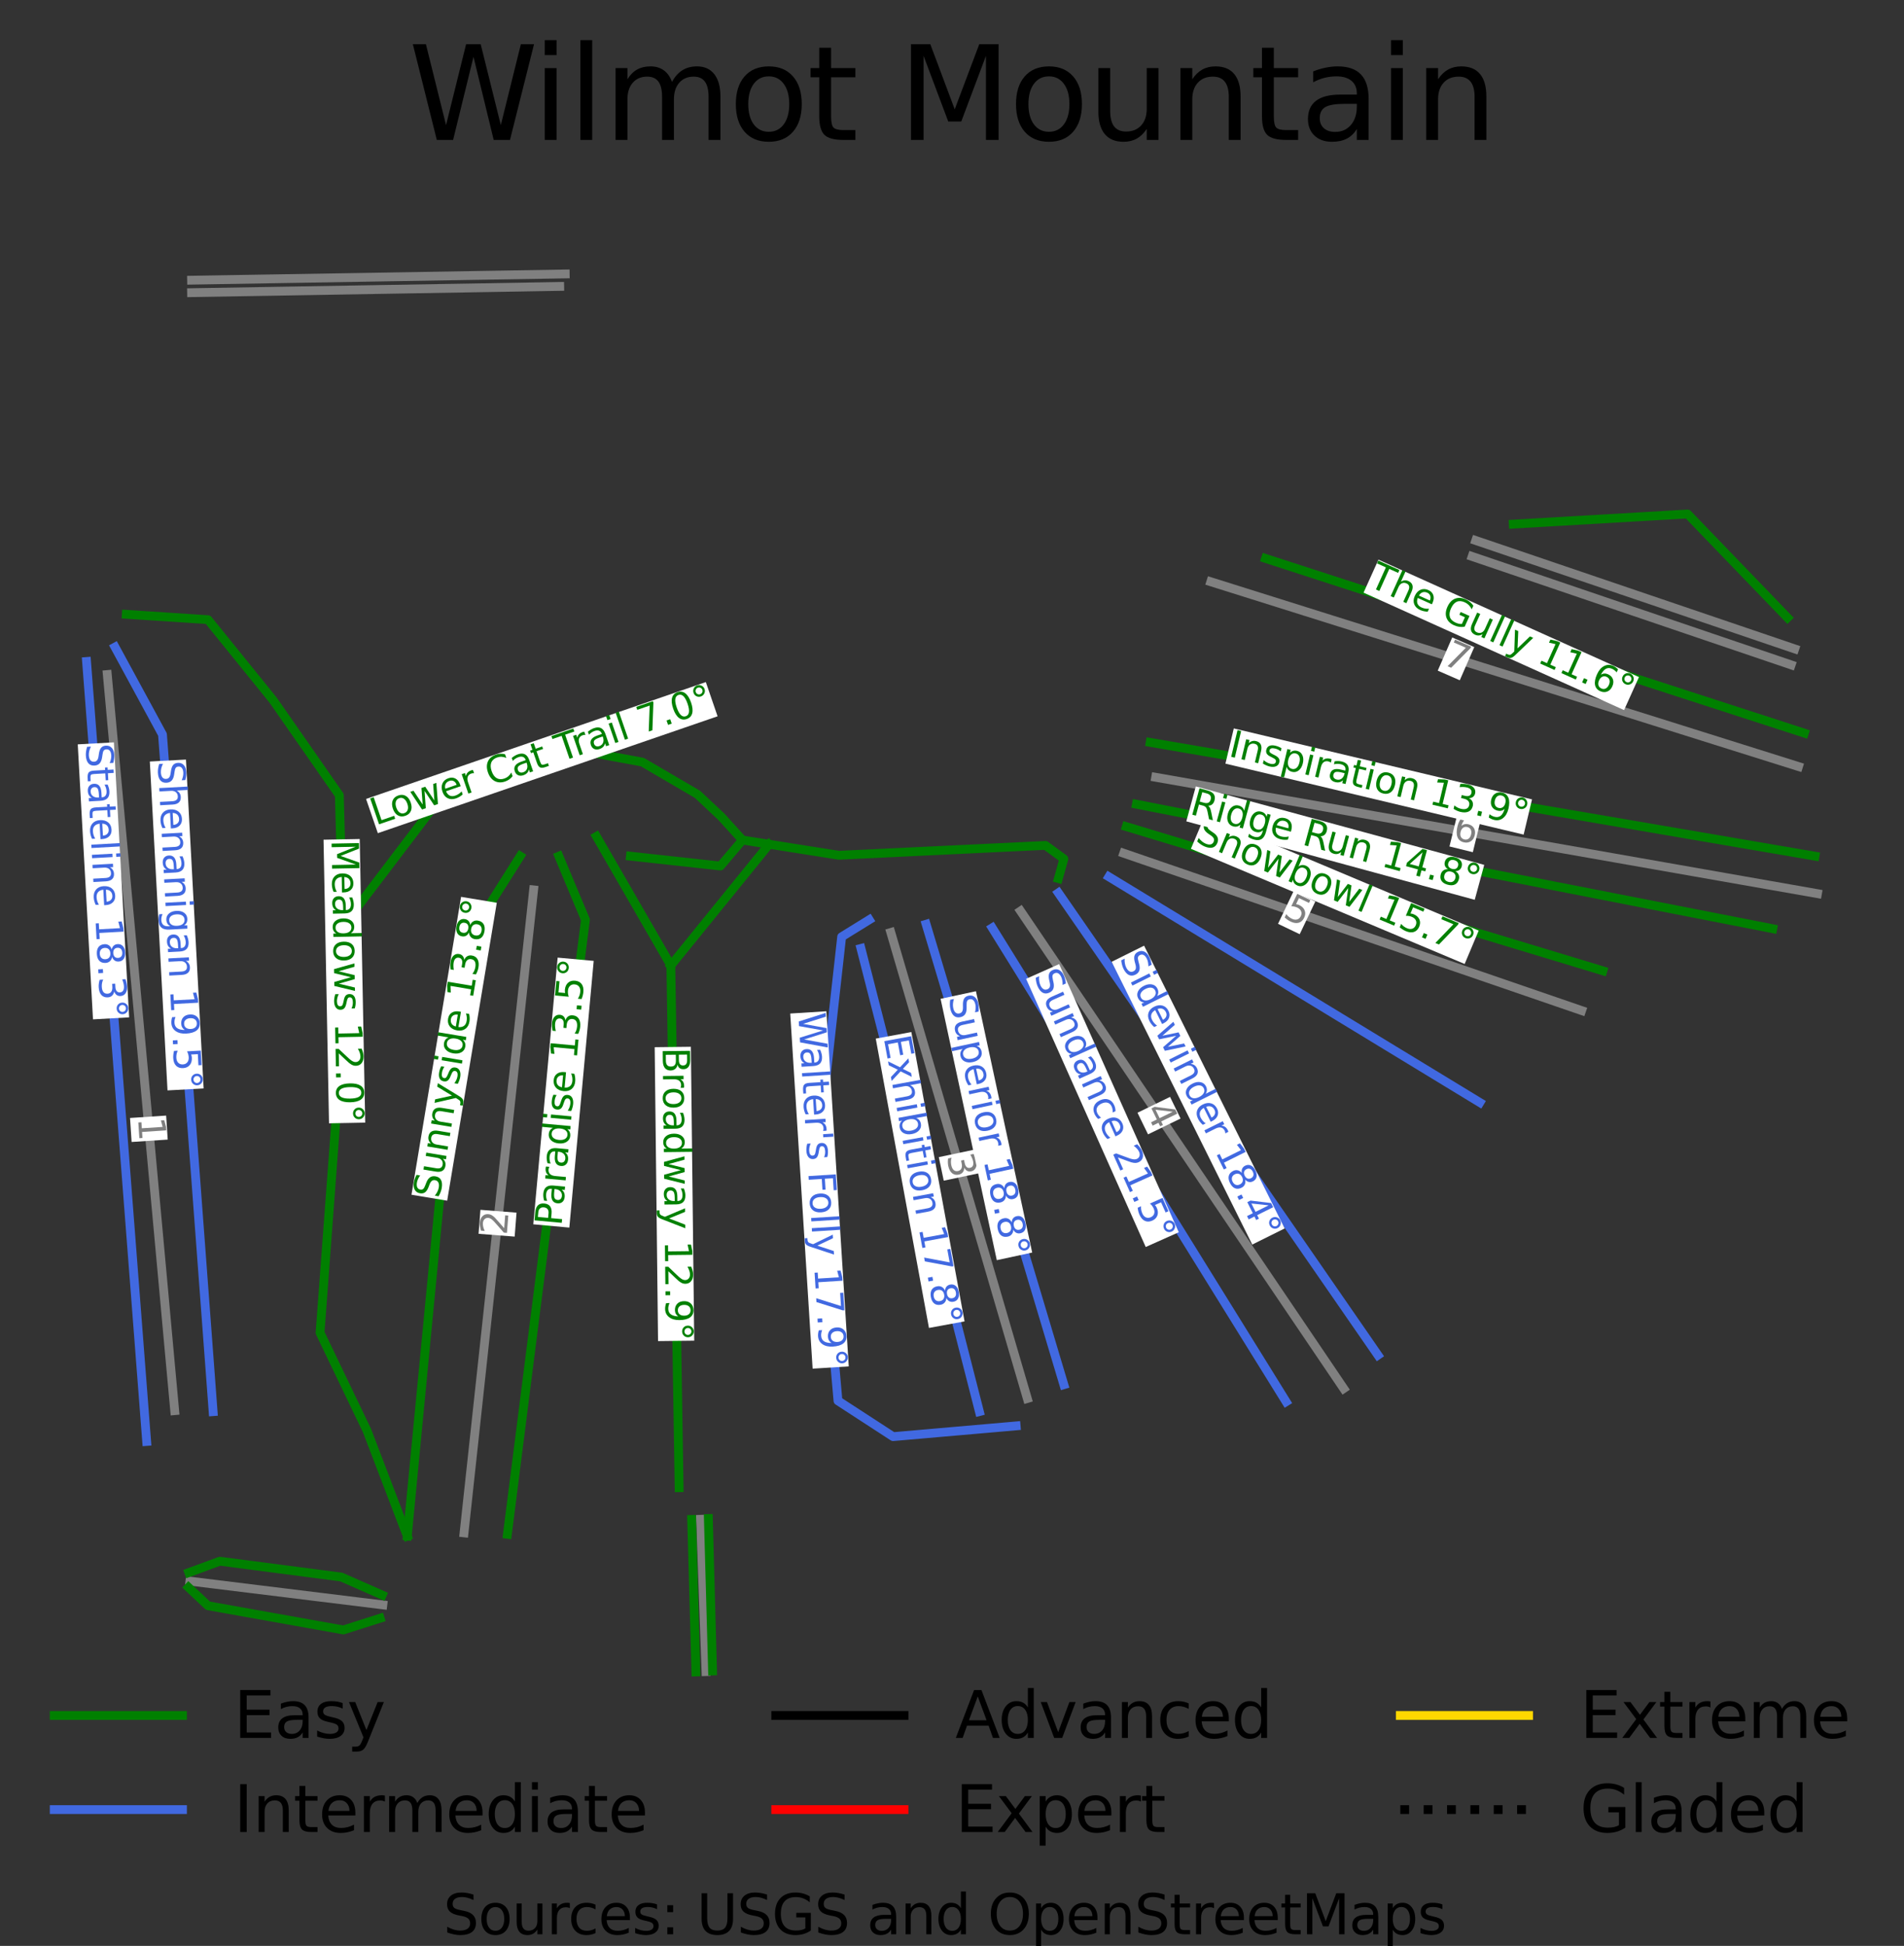 <?xml version="1.0" encoding="utf-8" standalone="no"?>
<!DOCTYPE svg PUBLIC "-//W3C//DTD SVG 1.1//EN"
  "http://www.w3.org/Graphics/SVG/1.1/DTD/svg11.dtd">
<svg height="106.203pt" version="1.1" viewBox="0 0 103.923 106.203" width="103.923pt" xmlns="http://www.w3.org/2000/svg" xmlns:xlink="http://www.w3.org/1999/xlink">
 <rect x="0" y="0" width="103.923" height="106.203" fill="#333333" stroke="none"/>
 <defs>
  <style type="text/css">*{stroke-linecap:butt;stroke-linejoin:round;}</style>
 </defs>
 <g id="figure_1">
  <g id="patch_1">
   <path d="M 0 106.203 
L 103.923 106.203 
L 103.923 0 
L 0 0 
z
" style="fill:none;"/>
  </g>
  <g id="axes_1">
   <g id="line2d_1">
    <path clip-path="url(#p24afc1a0bd)" d="M 4.724 36.103 
" style="fill:none;stroke:#008000;stroke-linecap:square;stroke-width:0.001;"/>
   </g>
   <g id="line2d_2">
    <path clip-path="url(#p24afc1a0bd)" d="M 4.724 36.103 
" style="fill:none;stroke:#4169e1;stroke-linecap:square;stroke-width:0.001;"/>
   </g>
   <g id="line2d_3">
    <path clip-path="url(#p24afc1a0bd)" d="M 4.724 36.103 
" style="fill:none;stroke:#000000;stroke-linecap:square;stroke-width:0.001;"/>
   </g>
   <g id="line2d_4">
    <path clip-path="url(#p24afc1a0bd)" d="M 4.724 36.103 
" style="fill:none;stroke:#ff0000;stroke-linecap:square;stroke-width:0.001;"/>
   </g>
   <g id="line2d_5">
    <path clip-path="url(#p24afc1a0bd)" d="M 4.724 36.103 
" style="fill:none;stroke:#ffd700;stroke-linecap:square;stroke-width:0.001;"/>
   </g>
   <g id="line2d_6">
    <path clip-path="url(#p24afc1a0bd)" d="M 4.724 36.103 
" style="fill:none;stroke:#000000;stroke-dasharray:0.001,0.002;stroke-dashoffset:0;stroke-width:0.001;"/>
   </g>
   <g id="line2d_7">
    <path clip-path="url(#p24afc1a0bd)" d="M 56.072 76.327 
L 54.647 71.46 
L 53.494 67.526 
L 52.342 63.593 
L 50.987 58.967 
L 49.632 54.34 
L 48.622 50.892 
" style="fill:none;stroke:#808080;stroke-linecap:square;stroke-width:0.481;"/>
   </g>
   <g id="line2d_8">
    <path clip-path="url(#p24afc1a0bd)" d="M 73.341 75.783 
L 70.164 71.087 
L 68.197 68.181 
L 66.231 65.276 
L 63.262 60.889 
L 60.293 56.502 
L 56.855 51.422 
L 55.703 49.721 
" style="fill:none;stroke:#808080;stroke-linecap:square;stroke-width:0.481;"/>
   </g>
   <g id="line2d_9">
    <path clip-path="url(#p24afc1a0bd)" d="M 9.535 76.991 
L 9.398 75.504 
L 9.242 73.802 
L 8.932 70.402 
L 8.529 66.005 
L 8.126 61.607 
L 7.685 56.788 
L 7.244 51.968 
L 6.683 45.85 
L 6.123 39.732 
L 5.856 36.815 
" style="fill:none;stroke:#808080;stroke-linecap:square;stroke-width:0.481;"/>
   </g>
   <g id="line2d_10">
    <path clip-path="url(#p24afc1a0bd)" d="M 98.163 41.836 
L 94.374 40.645 
L 91.723 39.811 
L 88.248 38.719 
L 84.773 37.626 
L 79.471 35.96 
L 74.619 34.434 
L 71.318 33.396 
L 68.017 32.358 
L 66.089 31.752 
" style="fill:none;stroke:#808080;stroke-linecap:square;stroke-width:0.481;"/>
   </g>
   <g id="line2d_11">
    <path clip-path="url(#p24afc1a0bd)" d="M 99.199 48.773 
L 95.141 48.06 
L 91.637 47.444 
L 88.132 46.828 
L 84.059 46.112 
L 79.986 45.396 
L 76.203 44.73 
L 72.42 44.065 
L 67.75 43.244 
L 63.079 42.423 
" style="fill:none;stroke:#808080;stroke-linecap:square;stroke-width:0.481;"/>
   </g>
   <g id="line2d_12">
    <path clip-path="url(#p24afc1a0bd)" d="M 86.326 55.155 
L 80.821 53.263 
L 75.797 51.538 
L 70.774 49.813 
L 67.231 48.595 
L 63.689 47.378 
L 61.337 46.57 
" style="fill:none;stroke:#808080;stroke-linecap:square;stroke-width:0.481;"/>
   </g>
   <g id="line2d_13">
    <path clip-path="url(#p24afc1a0bd)" d="M 38.534 91.233 
L 38.386 87.077 
L 38.239 82.92 
" style="fill:none;stroke:#808080;stroke-linecap:square;stroke-width:0.481;"/>
   </g>
   <g id="line2d_14">
    <path clip-path="url(#p24afc1a0bd)" d="M 25.328 83.661 
L 25.826 79.059 
L 26.251 75.128 
L 26.676 71.197 
L 27.157 66.761 
L 27.637 62.325 
L 28.07 58.317 
L 28.503 54.308 
L 29.125 48.569 
" style="fill:none;stroke:#808080;stroke-linecap:square;stroke-width:0.481;"/>
   </g>
   <g id="line2d_15">
    <path clip-path="url(#p24afc1a0bd)" d="M 97.958 35.416 
L 93.606 33.937 
L 89.254 32.458 
L 84.902 30.979 
L 80.55 29.5 
" style="fill:none;stroke:#808080;stroke-linecap:square;stroke-width:0.481;"/>
   </g>
   <g id="line2d_16">
    <path clip-path="url(#p24afc1a0bd)" d="M 97.761 36.288 
L 93.409 34.81 
L 89.057 33.331 
L 84.705 31.851 
L 80.353 30.372 
" style="fill:none;stroke:#808080;stroke-linecap:square;stroke-width:0.481;"/>
   </g>
   <g id="line2d_17">
    <path clip-path="url(#p24afc1a0bd)" d="M 20.896 87.592 
L 15.631 86.944 
L 10.366 86.297 
" style="fill:none;stroke:#808080;stroke-linecap:square;stroke-width:0.481;"/>
   </g>
   <g id="line2d_18">
    <path clip-path="url(#p24afc1a0bd)" d="M 30.85 14.952 
L 25.751 15.037 
L 20.653 15.122 
L 15.555 15.207 
L 10.456 15.292 
" style="fill:none;stroke:#808080;stroke-linecap:square;stroke-width:0.481;"/>
   </g>
   <g id="line2d_19">
    <path clip-path="url(#p24afc1a0bd)" d="M 30.55 15.632 
L 25.526 15.718 
L 20.503 15.803 
L 15.48 15.888 
L 10.456 15.973 
" style="fill:none;stroke:#808080;stroke-linecap:square;stroke-width:0.481;"/>
   </g>
   <g id="line2d_20">
    <path clip-path="url(#p24afc1a0bd)" d="M 4.724 36.103 
L 4.826 37.433 
L 4.929 38.764 
L 5.031 40.094 
L 5.134 41.424 
L 5.236 42.755 
L 5.339 44.085 
L 5.442 45.415 
L 5.544 46.746 
L 5.647 48.076 
L 5.749 49.406 
L 5.852 50.736 
L 5.954 52.067 
L 6.057 53.397 
L 6.159 54.727 
L 6.262 56.058 
L 6.364 57.388 
L 6.467 58.718 
L 6.569 60.049 
L 6.672 61.379 
L 6.774 62.709 
L 6.877 64.04 
L 6.979 65.37 
L 7.082 66.7 
L 7.185 68.031 
L 7.287 69.361 
L 7.39 70.691 
L 7.492 72.022 
L 7.595 73.352 
L 7.697 74.682 
L 7.8 76.012 
L 7.902 77.343 
L 8.005 78.673 
" style="fill:none;stroke:#4169e1;stroke-linecap:square;stroke-width:0.481;"/>
   </g>
   <g id="line2d_21">
    <path clip-path="url(#p24afc1a0bd)" d="M 6.278 35.317 
L 6.926 36.51 
L 7.574 37.704 
L 8.222 38.897 
L 8.869 40.091 
L 8.956 41.246 
L 9.042 42.4 
L 9.128 43.555 
L 9.215 44.71 
L 9.301 45.865 
L 9.387 47.02 
L 9.474 48.175 
L 9.56 49.329 
L 9.647 50.484 
L 9.733 51.639 
L 9.819 52.794 
L 9.906 53.949 
L 9.992 55.103 
L 10.078 56.258 
L 10.165 57.413 
L 10.251 58.568 
L 10.337 59.723 
L 10.424 60.878 
L 10.51 62.032 
L 10.596 63.187 
L 10.683 64.342 
L 10.769 65.497 
L 10.855 66.652 
L 10.942 67.807 
L 11.028 68.961 
L 11.114 70.116 
L 11.201 71.271 
L 11.287 72.426 
L 11.373 73.581 
L 11.46 74.735 
L 11.546 75.89 
L 11.632 77.045 
" style="fill:none;stroke:#4169e1;stroke-linecap:square;stroke-width:0.481;"/>
   </g>
   <g id="line2d_22">
    <path clip-path="url(#p24afc1a0bd)" d="M 34.41 46.728 
L 35.638 46.863 
L 36.867 46.997 
L 38.095 47.131 
L 39.323 47.265 
L 40.525 45.848 
L 39.372 44.577 
L 38.07 43.354 
L 36.566 42.474 
L 35.062 41.594 
L 33.208 41.252 
L 31.353 40.909 
L 29.574 41.35 
L 27.794 41.79 
L 26.779 42.328 
L 25.764 42.866 
L 24.749 43.404 
L 23.735 43.941 
L 23.107 44.767 
L 22.48 45.593 
L 21.852 46.419 
L 21.225 47.245 
L 20.598 48.071 
L 19.97 48.897 
L 19.343 49.723 
L 18.715 50.549 
" style="fill:none;stroke:#008000;stroke-linecap:square;stroke-width:0.481;"/>
   </g>
   <g id="line2d_23">
    <path clip-path="url(#p24afc1a0bd)" d="M 6.894 33.528 
L 8.009 33.601 
L 9.124 33.674 
L 10.239 33.747 
L 11.354 33.821 
L 12.244 34.921 
L 13.134 36.021 
L 14.024 37.121 
L 14.913 38.221 
L 15.815 39.517 
L 16.718 40.812 
L 17.62 42.108 
L 18.522 43.403 
L 18.57 45.19 
L 18.619 46.976 
L 18.667 48.762 
L 18.715 50.549 
L 18.742 51.549 
L 18.769 52.55 
L 18.796 53.55 
L 18.823 54.551 
L 18.739 55.688 
L 18.654 56.824 
L 18.569 57.961 
L 18.485 59.098 
L 18.4 60.234 
L 18.316 61.371 
L 18.231 62.508 
L 18.146 63.644 
L 18.062 64.781 
L 17.977 65.918 
L 17.892 67.055 
L 17.808 68.191 
L 17.723 69.328 
L 17.639 70.465 
L 17.554 71.601 
L 17.469 72.738 
L 18.108 74.07 
L 18.747 75.403 
L 19.386 76.735 
L 20.026 78.067 
L 20.577 79.509 
L 21.128 80.952 
L 21.679 82.394 
L 22.231 83.837 
" style="fill:none;stroke:#008000;stroke-linecap:square;stroke-width:0.481;"/>
   </g>
   <g id="line2d_24">
    <path clip-path="url(#p24afc1a0bd)" d="M 28.395 46.728 
L 27.468 48.195 
L 26.541 49.662 
L 26.322 50.609 
L 26.102 51.556 
L 25.883 52.503 
L 25.664 53.451 
L 25.445 54.398 
L 25.225 55.345 
L 25.006 56.292 
L 24.787 57.239 
L 24.627 58.902 
L 24.467 60.564 
L 24.308 62.226 
L 24.148 63.889 
L 23.988 65.551 
L 23.828 67.213 
L 23.669 68.876 
L 23.509 70.538 
L 23.349 72.2 
L 23.189 73.863 
L 23.03 75.525 
L 22.87 77.187 
L 22.71 78.85 
L 22.55 80.512 
L 22.391 82.174 
L 22.231 83.837 
" style="fill:none;stroke:#008000;stroke-linecap:square;stroke-width:0.481;"/>
   </g>
   <g id="line2d_25">
    <path clip-path="url(#p24afc1a0bd)" d="M 30.502 46.728 
L 31.228 48.464 
L 31.955 50.199 
L 31.821 51.247 
L 31.688 52.295 
L 31.555 53.343 
L 31.422 54.391 
L 31.289 55.44 
L 31.156 56.488 
L 31.023 57.536 
L 30.889 58.584 
L 30.756 59.632 
L 30.623 60.68 
L 30.49 61.728 
L 30.357 62.776 
L 30.224 63.825 
L 30.09 64.873 
L 29.957 65.921 
L 29.824 66.969 
L 29.691 68.017 
L 29.558 69.065 
L 29.425 70.113 
L 29.292 71.162 
L 29.158 72.21 
L 29.025 73.258 
L 28.892 74.306 
L 28.759 75.354 
L 28.626 76.402 
L 28.493 77.45 
L 28.36 78.499 
L 28.226 79.547 
L 28.093 80.595 
L 27.96 81.643 
L 27.827 82.691 
L 27.694 83.739 
" style="fill:none;stroke:#008000;stroke-linecap:square;stroke-width:0.481;"/>
   </g>
   <g id="line2d_26">
    <path clip-path="url(#p24afc1a0bd)" d="M 32.556 45.652 
L 33.063 46.532 
L 33.571 47.412 
L 34.078 48.292 
L 34.586 49.172 
L 35.093 50.052 
L 35.601 50.932 
L 36.108 51.813 
L 36.616 52.693 
L 36.644 54.474 
L 36.672 56.256 
L 36.7 58.037 
L 36.728 59.819 
L 36.757 61.6 
L 36.785 63.381 
L 36.813 65.163 
L 36.841 66.944 
L 36.869 68.726 
L 36.898 70.507 
L 36.926 72.289 
L 36.954 74.07 
L 36.982 75.852 
L 37.01 77.633 
L 37.039 79.415 
L 37.067 81.196 
" style="fill:none;stroke:#008000;stroke-linecap:square;stroke-width:0.481;"/>
   </g>
   <g id="line2d_27">
    <path clip-path="url(#p24afc1a0bd)" d="M 57.767 47.95 
L 58.067 46.875 
L 57.066 46.141 
L 55.656 46.208 
L 54.246 46.275 
L 52.836 46.343 
L 51.427 46.41 
L 50.017 46.477 
L 48.607 46.545 
L 47.197 46.612 
L 45.788 46.679 
L 43.884 46.379 
L 41.981 46.078 
L 40.525 45.848 
" style="fill:none;stroke:#008000;stroke-linecap:square;stroke-width:0.481;"/>
   </g>
   <g id="line2d_28">
    <path clip-path="url(#p24afc1a0bd)" d="M 41.981 46.078 
L 41.31 46.905 
L 40.64 47.732 
L 39.969 48.559 
L 39.298 49.385 
L 38.628 50.212 
L 37.957 51.039 
L 37.286 51.866 
L 36.616 52.693 
" style="fill:none;stroke:#008000;stroke-linecap:square;stroke-width:0.481;"/>
   </g>
   <g id="line2d_29">
    <path clip-path="url(#p24afc1a0bd)" d="M 47.443 50.199 
L 45.939 51.129 
L 45.77 52.65 
L 45.6 54.172 
L 45.431 55.694 
L 45.262 57.215 
L 45.093 58.737 
L 44.924 60.259 
L 44.754 61.78 
L 44.585 63.302 
L 44.729 64.946 
L 44.873 66.59 
L 45.017 68.234 
L 45.162 69.878 
L 45.306 71.522 
L 45.45 73.166 
L 45.594 74.81 
L 45.738 76.454 
L 47.242 77.431 
L 48.745 78.409 
L 50.424 78.263 
L 52.104 78.116 
L 53.783 77.97 
L 55.462 77.823 
" style="fill:none;stroke:#4169e1;stroke-linecap:square;stroke-width:0.481;"/>
   </g>
   <g id="line2d_30">
    <path clip-path="url(#p24afc1a0bd)" d="M 46.991 51.764 
L 47.395 53.344 
L 47.799 54.924 
L 48.203 56.503 
L 48.607 58.083 
L 49.012 59.663 
L 49.416 61.243 
L 49.82 62.823 
L 50.224 64.402 
L 50.628 65.982 
L 51.032 67.562 
L 51.436 69.142 
L 51.84 70.722 
L 52.244 72.302 
L 52.648 73.881 
L 53.052 75.461 
L 53.456 77.041 
" style="fill:none;stroke:#4169e1;stroke-linecap:square;stroke-width:0.481;"/>
   </g>
   <g id="line2d_31">
    <path clip-path="url(#p24afc1a0bd)" d="M 50.549 50.444 
L 51.019 52.014 
L 51.489 53.585 
L 51.959 55.156 
L 52.429 56.726 
L 52.898 58.297 
L 53.368 59.868 
L 53.838 61.438 
L 54.308 63.009 
L 54.778 64.58 
L 55.248 66.15 
L 55.718 67.721 
L 56.188 69.292 
L 56.658 70.862 
L 57.128 72.433 
L 57.597 74.004 
L 58.067 75.574 
" style="fill:none;stroke:#4169e1;stroke-linecap:square;stroke-width:0.481;"/>
   </g>
   <g id="line2d_32">
    <path clip-path="url(#p24afc1a0bd)" d="M 54.157 50.64 
L 55.16 52.256 
L 56.162 53.872 
L 57.165 55.489 
L 58.167 57.105 
L 59.17 58.722 
L 60.172 60.338 
L 61.175 61.955 
L 62.177 63.571 
L 63.18 65.188 
L 64.182 66.804 
L 65.185 68.421 
L 66.187 70.037 
L 67.19 71.653 
L 68.192 73.27 
L 69.195 74.886 
L 70.197 76.503 
" style="fill:none;stroke:#4169e1;stroke-linecap:square;stroke-width:0.481;"/>
   </g>
   <g id="line2d_33">
    <path clip-path="url(#p24afc1a0bd)" d="M 57.767 48.732 
L 58.858 50.309 
L 59.948 51.886 
L 61.038 53.462 
L 62.128 55.039 
L 63.218 56.616 
L 64.308 58.193 
L 65.398 59.77 
L 66.488 61.346 
L 67.578 62.923 
L 68.668 64.5 
L 69.759 66.077 
L 70.849 67.654 
L 71.939 69.23 
L 73.029 70.807 
L 74.119 72.384 
L 75.209 73.961 
" style="fill:none;stroke:#4169e1;stroke-linecap:square;stroke-width:0.481;"/>
   </g>
   <g id="line2d_34">
    <path clip-path="url(#p24afc1a0bd)" d="M 60.523 47.853 
L 61.789 48.623 
L 63.054 49.393 
L 64.32 50.163 
L 65.585 50.933 
L 66.851 51.703 
L 68.116 52.473 
L 69.382 53.243 
L 70.647 54.013 
L 71.913 54.783 
L 73.178 55.553 
L 74.444 56.323 
L 75.709 57.093 
L 76.975 57.863 
L 78.24 58.633 
L 79.506 59.403 
L 80.771 60.173 
" style="fill:none;stroke:#4169e1;stroke-linecap:square;stroke-width:0.481;"/>
   </g>
   <g id="line2d_35">
    <path clip-path="url(#p24afc1a0bd)" d="M 61.475 45.115 
L 63.101 45.607 
L 64.727 46.099 
L 66.352 46.591 
L 67.978 47.083 
L 69.604 47.575 
L 71.23 48.067 
L 72.855 48.558 
L 74.481 49.05 
L 76.107 49.542 
L 77.733 50.034 
L 79.359 50.526 
L 80.984 51.018 
L 82.61 51.51 
L 84.236 52.002 
L 85.862 52.494 
L 87.487 52.986 
" style="fill:none;stroke:#008000;stroke-linecap:square;stroke-width:0.481;"/>
   </g>
   <g id="line2d_36">
    <path clip-path="url(#p24afc1a0bd)" d="M 62.027 43.892 
L 63.112 44.105 
L 64.198 44.317 
L 65.283 44.529 
L 66.368 44.742 
L 67.454 44.954 
L 68.539 45.166 
L 69.625 45.379 
L 70.71 45.591 
L 71.795 45.803 
L 72.881 46.016 
L 73.966 46.228 
L 75.052 46.441 
L 76.137 46.653 
L 77.222 46.865 
L 78.308 47.078 
L 79.393 47.29 
L 80.479 47.502 
L 81.564 47.715 
L 82.649 47.927 
L 83.735 48.139 
L 84.82 48.352 
L 85.906 48.564 
L 86.991 48.776 
L 88.077 48.989 
L 89.162 49.201 
L 90.247 49.414 
L 91.333 49.626 
L 92.418 49.838 
L 93.504 50.051 
L 94.589 50.263 
L 95.674 50.475 
L 96.76 50.688 
" style="fill:none;stroke:#008000;stroke-linecap:square;stroke-width:0.481;"/>
   </g>
   <g id="line2d_37">
    <path clip-path="url(#p24afc1a0bd)" d="M 62.779 40.519 
L 63.913 40.713 
L 65.047 40.907 
L 66.181 41.101 
L 67.315 41.295 
L 68.449 41.489 
L 69.583 41.683 
L 70.717 41.877 
L 71.85 42.071 
L 72.984 42.265 
L 74.118 42.459 
L 75.252 42.653 
L 76.386 42.847 
L 77.52 43.041 
L 78.654 43.236 
L 79.788 43.43 
L 80.922 43.624 
L 82.056 43.818 
L 83.189 44.012 
L 84.323 44.206 
L 85.457 44.4 
L 86.591 44.594 
L 87.725 44.788 
L 88.859 44.982 
L 89.993 45.176 
L 91.127 45.37 
L 92.261 45.564 
L 93.395 45.758 
L 94.529 45.952 
L 95.662 46.146 
L 96.796 46.34 
L 97.93 46.534 
L 99.064 46.728 
" style="fill:none;stroke:#008000;stroke-linecap:square;stroke-width:0.481;"/>
   </g>
   <g id="line2d_38">
    <path clip-path="url(#p24afc1a0bd)" d="M 82.599 28.606 
L 83.788 28.537 
L 84.977 28.468 
L 86.167 28.399 
L 87.356 28.33 
L 88.545 28.261 
L 89.734 28.191 
L 90.923 28.122 
L 92.112 28.053 
L 92.794 28.761 
L 93.475 29.468 
L 94.157 30.176 
L 94.838 30.884 
L 95.52 31.591 
L 96.202 32.299 
L 96.883 33.006 
L 97.565 33.714 
" style="fill:none;stroke:#008000;stroke-linecap:square;stroke-width:0.481;"/>
   </g>
   <g id="line2d_39">
    <path clip-path="url(#p24afc1a0bd)" d="M 69.075 30.479 
L 70.913 31.075 
L 72.751 31.671 
L 74.589 32.267 
L 76.427 32.863 
L 78.265 33.458 
L 80.103 34.054 
L 81.94 34.65 
L 83.778 35.246 
L 85.616 35.842 
L 87.454 36.438 
L 89.292 37.034 
L 91.13 37.63 
L 92.968 38.226 
L 94.806 38.822 
L 96.644 39.417 
L 98.482 40.013 
" style="fill:none;stroke:#008000;stroke-linecap:square;stroke-width:0.481;"/>
   </g>
   <g id="line2d_40">
    <path clip-path="url(#p24afc1a0bd)" d="M 38.664 82.877 
L 38.692 83.917 
L 38.721 84.957 
L 38.749 85.997 
L 38.778 87.037 
L 38.806 88.077 
L 38.835 89.117 
L 38.864 90.157 
L 38.892 91.197 
" style="fill:none;stroke:#008000;stroke-linecap:square;stroke-width:0.481;"/>
   </g>
   <g id="line2d_41">
    <path clip-path="url(#p24afc1a0bd)" d="M 37.752 82.93 
L 37.781 83.97 
L 37.81 85.01 
L 37.839 86.05 
L 37.867 87.09 
L 37.896 88.131 
L 37.925 89.171 
L 37.954 90.211 
L 37.982 91.251 
" style="fill:none;stroke:#008000;stroke-linecap:square;stroke-width:0.481;"/>
   </g>
   <g id="line2d_42">
    <path clip-path="url(#p24afc1a0bd)" d="M 10.287 86.635 
L 11.354 87.639 
L 13.201 87.969 
L 15.048 88.299 
L 16.895 88.629 
L 18.742 88.959 
L 19.744 88.64 
L 20.746 88.321 
" style="fill:none;stroke:#008000;stroke-linecap:square;stroke-width:0.481;"/>
   </g>
   <g id="line2d_43">
    <path clip-path="url(#p24afc1a0bd)" d="M 10.309 85.829 
L 11.999 85.208 
L 13.657 85.424 
L 15.314 85.64 
L 16.972 85.856 
L 18.63 86.072 
L 19.745 86.563 
L 20.861 87.055 
" style="fill:none;stroke:#008000;stroke-linecap:square;stroke-width:0.481;"/>
   </g>
   <g id="text_1">
    <g id="patch_2">
     <path d="M 51.24 63.155 
L 51.511 64.439 
L 53.444 64.032 
L 53.174 62.747 
z
" style="fill:#ffffff;"/>
    </g>
    <!-- 3 -->
    <g style="fill:#808080;" transform="translate(51.671 63.084)rotate(-281.897)scale(0.02 -0.02)">
     <defs>
      <path d="M 2597 2516 
Q 3050 2419 3304 2112 
Q 3559 1806 3559 1356 
Q 3559 666 3084 287 
Q 2609 -91 1734 -91 
Q 1441 -91 1130 -33 
Q 819 25 488 141 
L 488 750 
Q 750 597 1062 519 
Q 1375 441 1716 441 
Q 2309 441 2620 675 
Q 2931 909 2931 1356 
Q 2931 1769 2642 2001 
Q 2353 2234 1838 2234 
L 1294 2234 
L 1294 2753 
L 1863 2753 
Q 2328 2753 2575 2939 
Q 2822 3125 2822 3475 
Q 2822 3834 2567 4026 
Q 2313 4219 1838 4219 
Q 1578 4219 1281 4162 
Q 984 4106 628 3988 
L 628 4550 
Q 988 4650 1302 4700 
Q 1616 4750 1894 4750 
Q 2613 4750 3031 4423 
Q 3450 4097 3450 3541 
Q 3450 3153 3228 2886 
Q 3006 2619 2597 2516 
z
" id="DejaVuSans-33" transform="scale(0.016)"/>
     </defs>
     <use xlink:href="#DejaVuSans-33"/>
    </g>
   </g>
   <g id="text_2">
    <g id="patch_3">
     <path d="M 62.086 60.731 
L 62.661 61.911 
L 64.437 61.047 
L 63.863 59.867 
z
" style="fill:#ffffff;"/>
    </g>
    <!-- 4 -->
    <g style="fill:#808080;" transform="translate(62.487 60.558)rotate(-295.955)scale(0.02 -0.02)">
     <defs>
      <path d="M 2419 4116 
L 825 1625 
L 2419 1625 
L 2419 4116 
z
M 2253 4666 
L 3047 4666 
L 3047 1625 
L 3713 1625 
L 3713 1100 
L 3047 1100 
L 3047 0 
L 2419 0 
L 2419 1100 
L 313 1100 
L 313 1709 
L 2253 4666 
z
" id="DejaVuSans-34" transform="scale(0.016)"/>
     </defs>
     <use xlink:href="#DejaVuSans-34"/>
    </g>
   </g>
   <g id="text_3">
    <g id="patch_4">
     <path d="M 7.097 61.017 
L 7.183 62.327 
L 9.154 62.197 
L 9.068 60.887 
z
" style="fill:#ffffff;"/>
    </g>
    <!-- 1 -->
    <g style="fill:#808080;" transform="translate(7.533 61.009)rotate(-273.773)scale(0.02 -0.02)">
     <defs>
      <path d="M 794 531 
L 1825 531 
L 1825 4091 
L 703 3866 
L 703 4441 
L 1819 4666 
L 2450 4666 
L 2450 531 
L 3481 531 
L 3481 0 
L 794 0 
L 794 531 
z
" id="DejaVuSans-31" transform="scale(0.016)"/>
     </defs>
     <use xlink:href="#DejaVuSans-31"/>
    </g>
   </g>
   <g id="text_4">
    <g id="patch_5">
     <path d="M 78.474 36.602 
L 79.677 37.128 
L 80.468 35.317 
L 79.265 34.792 
z
" style="fill:#ffffff;"/>
    </g>
    <!-- 7 -->
    <g style="fill:#808080;" transform="translate(78.667 36.21)rotate(-336.389)scale(0.02 -0.02)">
     <defs>
      <path d="M 525 4666 
L 3525 4666 
L 3525 4397 
L 1831 0 
L 1172 0 
L 2766 4134 
L 525 4134 
L 525 4666 
z
" id="DejaVuSans-37" transform="scale(0.016)"/>
     </defs>
     <use xlink:href="#DejaVuSans-37"/>
    </g>
   </g>
   <g id="text_5">
    <g id="patch_6">
     <path d="M 79.114 46.199 
L 80.389 46.511 
L 80.858 44.592 
L 79.584 44.28 
z
" style="fill:#ffffff;"/>
    </g>
    <!-- 6 -->
    <g style="fill:#808080;" transform="translate(79.237 45.781)rotate(-346.263)scale(0.02 -0.02)">
     <defs>
      <path d="M 2113 2584 
Q 1688 2584 1439 2293 
Q 1191 2003 1191 1497 
Q 1191 994 1439 701 
Q 1688 409 2113 409 
Q 2538 409 2786 701 
Q 3034 994 3034 1497 
Q 3034 2003 2786 2293 
Q 2538 2584 2113 2584 
z
M 3366 4563 
L 3366 3988 
Q 3128 4100 2886 4159 
Q 2644 4219 2406 4219 
Q 1781 4219 1451 3797 
Q 1122 3375 1075 2522 
Q 1259 2794 1537 2939 
Q 1816 3084 2150 3084 
Q 2853 3084 3261 2657 
Q 3669 2231 3669 1497 
Q 3669 778 3244 343 
Q 2819 -91 2113 -91 
Q 1303 -91 875 529 
Q 447 1150 447 2328 
Q 447 3434 972 4092 
Q 1497 4750 2381 4750 
Q 2619 4750 2861 4703 
Q 3103 4656 3366 4563 
z
" id="DejaVuSans-36" transform="scale(0.016)"/>
     </defs>
     <use xlink:href="#DejaVuSans-36"/>
    </g>
   </g>
   <g id="text_6">
    <g id="patch_7">
     <path d="M 69.756 50.421 
L 70.94 50.987 
L 71.792 49.204 
L 70.607 48.638 
z
" style="fill:#ffffff;"/>
    </g>
    <!-- 5 -->
    <g style="fill:#808080;" transform="translate(69.962 50.036)rotate(-334.474)scale(0.02 -0.02)">
     <defs>
      <path d="M 691 4666 
L 3169 4666 
L 3169 4134 
L 1269 4134 
L 1269 2991 
Q 1406 3038 1543 3061 
Q 1681 3084 1819 3084 
Q 2600 3084 3056 2656 
Q 3513 2228 3513 1497 
Q 3513 744 3044 326 
Q 2575 -91 1722 -91 
Q 1428 -91 1123 -41 
Q 819 9 494 109 
L 494 744 
Q 775 591 1075 516 
Q 1375 441 1709 441 
Q 2250 441 2565 725 
Q 2881 1009 2881 1497 
Q 2881 1984 2565 2268 
Q 2250 2553 1709 2553 
Q 1456 2553 1204 2497 
Q 953 2441 691 2322 
L 691 4666 
z
" id="DejaVuSans-35" transform="scale(0.016)"/>
     </defs>
     <use xlink:href="#DejaVuSans-35"/>
    </g>
   </g>
   <g id="text_7">
    <g id="patch_8">
     <path d="M 28.091 67.492 
L 28.193 66.184 
L 26.223 66.03 
L 26.121 67.339 
z
" style="fill:#ffffff;"/>
    </g>
    <!-- 2 -->
    <g style="fill:#808080;" transform="translate(27.658 67.438)rotate(-85.546)scale(0.02 -0.02)">
     <defs>
      <path d="M 1228 531 
L 3431 531 
L 3431 0 
L 469 0 
L 469 531 
Q 828 903 1448 1529 
Q 2069 2156 2228 2338 
Q 2531 2678 2651 2914 
Q 2772 3150 2772 3378 
Q 2772 3750 2511 3984 
Q 2250 4219 1831 4219 
Q 1534 4219 1204 4116 
Q 875 4013 500 3803 
L 500 4441 
Q 881 4594 1212 4672 
Q 1544 4750 1819 4750 
Q 2544 4750 2975 4387 
Q 3406 4025 3406 3419 
Q 3406 3131 3298 2873 
Q 3191 2616 2906 2266 
Q 2828 2175 2409 1742 
Q 1991 1309 1228 531 
z
" id="DejaVuSans-32" transform="scale(0.016)"/>
     </defs>
     <use xlink:href="#DejaVuSans-32"/>
    </g>
   </g>
   <g id="text_8">
    <g id="patch_9">
     <path d="M 4.244 40.626 
L 5.076 55.635 
L 7.049 55.526 
L 6.217 40.517 
z
" style="fill:#ffffff;"/>
    </g>
    <!-- Stateline 18.3° -->
    <g style="fill:#4169e1;" transform="translate(4.681 40.622)rotate(-273.173)scale(0.02 -0.02)">
     <defs>
      <path d="M 3425 4513 
L 3425 3897 
Q 3066 4069 2747 4153 
Q 2428 4238 2131 4238 
Q 1616 4238 1336 4038 
Q 1056 3838 1056 3469 
Q 1056 3159 1242 3001 
Q 1428 2844 1947 2747 
L 2328 2669 
Q 3034 2534 3370 2195 
Q 3706 1856 3706 1288 
Q 3706 609 3251 259 
Q 2797 -91 1919 -91 
Q 1588 -91 1214 -16 
Q 841 59 441 206 
L 441 856 
Q 825 641 1194 531 
Q 1563 422 1919 422 
Q 2459 422 2753 634 
Q 3047 847 3047 1241 
Q 3047 1584 2836 1778 
Q 2625 1972 2144 2069 
L 1759 2144 
Q 1053 2284 737 2584 
Q 422 2884 422 3419 
Q 422 4038 858 4394 
Q 1294 4750 2059 4750 
Q 2388 4750 2728 4690 
Q 3069 4631 3425 4513 
z
" id="DejaVuSans-53" transform="scale(0.016)"/>
      <path d="M 1172 4494 
L 1172 3500 
L 2356 3500 
L 2356 3053 
L 1172 3053 
L 1172 1153 
Q 1172 725 1289 603 
Q 1406 481 1766 481 
L 2356 481 
L 2356 0 
L 1766 0 
Q 1100 0 847 248 
Q 594 497 594 1153 
L 594 3053 
L 172 3053 
L 172 3500 
L 594 3500 
L 594 4494 
L 1172 4494 
z
" id="DejaVuSans-74" transform="scale(0.016)"/>
      <path d="M 2194 1759 
Q 1497 1759 1228 1600 
Q 959 1441 959 1056 
Q 959 750 1161 570 
Q 1363 391 1709 391 
Q 2188 391 2477 730 
Q 2766 1069 2766 1631 
L 2766 1759 
L 2194 1759 
z
M 3341 1997 
L 3341 0 
L 2766 0 
L 2766 531 
Q 2569 213 2275 61 
Q 1981 -91 1556 -91 
Q 1019 -91 701 211 
Q 384 513 384 1019 
Q 384 1609 779 1909 
Q 1175 2209 1959 2209 
L 2766 2209 
L 2766 2266 
Q 2766 2663 2505 2880 
Q 2244 3097 1772 3097 
Q 1472 3097 1187 3025 
Q 903 2953 641 2809 
L 641 3341 
Q 956 3463 1253 3523 
Q 1550 3584 1831 3584 
Q 2591 3584 2966 3190 
Q 3341 2797 3341 1997 
z
" id="DejaVuSans-61" transform="scale(0.016)"/>
      <path d="M 3597 1894 
L 3597 1613 
L 953 1613 
Q 991 1019 1311 708 
Q 1631 397 2203 397 
Q 2534 397 2845 478 
Q 3156 559 3463 722 
L 3463 178 
Q 3153 47 2828 -22 
Q 2503 -91 2169 -91 
Q 1331 -91 842 396 
Q 353 884 353 1716 
Q 353 2575 817 3079 
Q 1281 3584 2069 3584 
Q 2775 3584 3186 3129 
Q 3597 2675 3597 1894 
z
M 3022 2063 
Q 3016 2534 2758 2815 
Q 2500 3097 2075 3097 
Q 1594 3097 1305 2825 
Q 1016 2553 972 2059 
L 3022 2063 
z
" id="DejaVuSans-65" transform="scale(0.016)"/>
      <path d="M 603 4863 
L 1178 4863 
L 1178 0 
L 603 0 
L 603 4863 
z
" id="DejaVuSans-6c" transform="scale(0.016)"/>
      <path d="M 603 3500 
L 1178 3500 
L 1178 0 
L 603 0 
L 603 3500 
z
M 603 4863 
L 1178 4863 
L 1178 4134 
L 603 4134 
L 603 4863 
z
" id="DejaVuSans-69" transform="scale(0.016)"/>
      <path d="M 3513 2113 
L 3513 0 
L 2938 0 
L 2938 2094 
Q 2938 2591 2744 2837 
Q 2550 3084 2163 3084 
Q 1697 3084 1428 2787 
Q 1159 2491 1159 1978 
L 1159 0 
L 581 0 
L 581 3500 
L 1159 3500 
L 1159 2956 
Q 1366 3272 1645 3428 
Q 1925 3584 2291 3584 
Q 2894 3584 3203 3211 
Q 3513 2838 3513 2113 
z
" id="DejaVuSans-6e" transform="scale(0.016)"/>
      <path id="DejaVuSans-20" transform="scale(0.016)"/>
      <path d="M 2034 2216 
Q 1584 2216 1326 1975 
Q 1069 1734 1069 1313 
Q 1069 891 1326 650 
Q 1584 409 2034 409 
Q 2484 409 2743 651 
Q 3003 894 3003 1313 
Q 3003 1734 2745 1975 
Q 2488 2216 2034 2216 
z
M 1403 2484 
Q 997 2584 770 2862 
Q 544 3141 544 3541 
Q 544 4100 942 4425 
Q 1341 4750 2034 4750 
Q 2731 4750 3128 4425 
Q 3525 4100 3525 3541 
Q 3525 3141 3298 2862 
Q 3072 2584 2669 2484 
Q 3125 2378 3379 2068 
Q 3634 1759 3634 1313 
Q 3634 634 3220 271 
Q 2806 -91 2034 -91 
Q 1263 -91 848 271 
Q 434 634 434 1313 
Q 434 1759 690 2068 
Q 947 2378 1403 2484 
z
M 1172 3481 
Q 1172 3119 1398 2916 
Q 1625 2713 2034 2713 
Q 2441 2713 2670 2916 
Q 2900 3119 2900 3481 
Q 2900 3844 2670 4047 
Q 2441 4250 2034 4250 
Q 1625 4250 1398 4047 
Q 1172 3844 1172 3481 
z
" id="DejaVuSans-38" transform="scale(0.016)"/>
      <path d="M 684 794 
L 1344 794 
L 1344 0 
L 684 0 
L 684 794 
z
" id="DejaVuSans-2e" transform="scale(0.016)"/>
      <path d="M 1600 4347 
Q 1350 4347 1178 4173 
Q 1006 4000 1006 3750 
Q 1006 3503 1178 3333 
Q 1350 3163 1600 3163 
Q 1850 3163 2022 3333 
Q 2194 3503 2194 3750 
Q 2194 3997 2020 4172 
Q 1847 4347 1600 4347 
z
M 1600 4750 
Q 1800 4750 1984 4673 
Q 2169 4597 2303 4453 
Q 2447 4313 2519 4134 
Q 2591 3956 2591 3750 
Q 2591 3338 2302 3052 
Q 2013 2766 1594 2766 
Q 1172 2766 890 3047 
Q 609 3328 609 3750 
Q 609 4169 896 4459 
Q 1184 4750 1600 4750 
z
" id="DejaVuSans-b0" transform="scale(0.016)"/>
     </defs>
     <use xlink:href="#DejaVuSans-53"/>
     <use x="63.477" xlink:href="#DejaVuSans-74"/>
     <use x="102.686" xlink:href="#DejaVuSans-61"/>
     <use x="163.965" xlink:href="#DejaVuSans-74"/>
     <use x="203.174" xlink:href="#DejaVuSans-65"/>
     <use x="264.697" xlink:href="#DejaVuSans-6c"/>
     <use x="292.48" xlink:href="#DejaVuSans-69"/>
     <use x="320.264" xlink:href="#DejaVuSans-6e"/>
     <use x="383.643" xlink:href="#DejaVuSans-65"/>
     <use x="445.166" xlink:href="#DejaVuSans-20"/>
     <use x="476.953" xlink:href="#DejaVuSans-31"/>
     <use x="540.576" xlink:href="#DejaVuSans-38"/>
     <use x="604.199" xlink:href="#DejaVuSans-2e"/>
     <use x="635.986" xlink:href="#DejaVuSans-33"/>
     <use x="699.609" xlink:href="#DejaVuSans-b0"/>
    </g>
   </g>
   <g id="text_9">
    <g id="patch_10">
     <path d="M 8.178 41.562 
L 9.143 59.512 
L 11.115 59.406 
L 10.15 41.456 
z
" style="fill:#ffffff;"/>
    </g>
    <!-- Shenanigan 19.5° -->
    <g style="fill:#4169e1;" transform="translate(8.614 41.559)rotate(-273.078)scale(0.02 -0.02)">
     <defs>
      <path d="M 3513 2113 
L 3513 0 
L 2938 0 
L 2938 2094 
Q 2938 2591 2744 2837 
Q 2550 3084 2163 3084 
Q 1697 3084 1428 2787 
Q 1159 2491 1159 1978 
L 1159 0 
L 581 0 
L 581 4863 
L 1159 4863 
L 1159 2956 
Q 1366 3272 1645 3428 
Q 1925 3584 2291 3584 
Q 2894 3584 3203 3211 
Q 3513 2838 3513 2113 
z
" id="DejaVuSans-68" transform="scale(0.016)"/>
      <path d="M 2906 1791 
Q 2906 2416 2648 2759 
Q 2391 3103 1925 3103 
Q 1463 3103 1205 2759 
Q 947 2416 947 1791 
Q 947 1169 1205 825 
Q 1463 481 1925 481 
Q 2391 481 2648 825 
Q 2906 1169 2906 1791 
z
M 3481 434 
Q 3481 -459 3084 -895 
Q 2688 -1331 1869 -1331 
Q 1566 -1331 1297 -1286 
Q 1028 -1241 775 -1147 
L 775 -588 
Q 1028 -725 1275 -790 
Q 1522 -856 1778 -856 
Q 2344 -856 2625 -561 
Q 2906 -266 2906 331 
L 2906 616 
Q 2728 306 2450 153 
Q 2172 0 1784 0 
Q 1141 0 747 490 
Q 353 981 353 1791 
Q 353 2603 747 3093 
Q 1141 3584 1784 3584 
Q 2172 3584 2450 3431 
Q 2728 3278 2906 2969 
L 2906 3500 
L 3481 3500 
L 3481 434 
z
" id="DejaVuSans-67" transform="scale(0.016)"/>
      <path d="M 703 97 
L 703 672 
Q 941 559 1184 500 
Q 1428 441 1663 441 
Q 2288 441 2617 861 
Q 2947 1281 2994 2138 
Q 2813 1869 2534 1725 
Q 2256 1581 1919 1581 
Q 1219 1581 811 2004 
Q 403 2428 403 3163 
Q 403 3881 828 4315 
Q 1253 4750 1959 4750 
Q 2769 4750 3195 4129 
Q 3622 3509 3622 2328 
Q 3622 1225 3098 567 
Q 2575 -91 1691 -91 
Q 1453 -91 1209 -44 
Q 966 3 703 97 
z
M 1959 2075 
Q 2384 2075 2632 2365 
Q 2881 2656 2881 3163 
Q 2881 3666 2632 3958 
Q 2384 4250 1959 4250 
Q 1534 4250 1286 3958 
Q 1038 3666 1038 3163 
Q 1038 2656 1286 2365 
Q 1534 2075 1959 2075 
z
" id="DejaVuSans-39" transform="scale(0.016)"/>
     </defs>
     <use xlink:href="#DejaVuSans-53"/>
     <use x="63.477" xlink:href="#DejaVuSans-68"/>
     <use x="126.855" xlink:href="#DejaVuSans-65"/>
     <use x="188.379" xlink:href="#DejaVuSans-6e"/>
     <use x="251.758" xlink:href="#DejaVuSans-61"/>
     <use x="313.037" xlink:href="#DejaVuSans-6e"/>
     <use x="376.416" xlink:href="#DejaVuSans-69"/>
     <use x="404.199" xlink:href="#DejaVuSans-67"/>
     <use x="467.676" xlink:href="#DejaVuSans-61"/>
     <use x="528.955" xlink:href="#DejaVuSans-6e"/>
     <use x="592.334" xlink:href="#DejaVuSans-20"/>
     <use x="624.121" xlink:href="#DejaVuSans-31"/>
     <use x="687.744" xlink:href="#DejaVuSans-39"/>
     <use x="751.367" xlink:href="#DejaVuSans-2e"/>
     <use x="783.154" xlink:href="#DejaVuSans-35"/>
     <use x="846.777" xlink:href="#DejaVuSans-b0"/>
    </g>
   </g>
   <g id="text_10">
    <g id="patch_11">
     <path d="M 20.623 45.473 
L 39.167 39.094 
L 38.525 37.226 
L 19.98 43.605 
z
" style="fill:#ffffff;"/>
    </g>
    <!-- Lower Cat Trail 7.0° -->
    <g style="fill:#008000;" transform="translate(20.5 45.054)rotate(-18.982)scale(0.02 -0.02)">
     <defs>
      <path d="M 628 4666 
L 1259 4666 
L 1259 531 
L 3531 531 
L 3531 0 
L 628 0 
L 628 4666 
z
" id="DejaVuSans-4c" transform="scale(0.016)"/>
      <path d="M 1959 3097 
Q 1497 3097 1228 2736 
Q 959 2375 959 1747 
Q 959 1119 1226 758 
Q 1494 397 1959 397 
Q 2419 397 2687 759 
Q 2956 1122 2956 1747 
Q 2956 2369 2687 2733 
Q 2419 3097 1959 3097 
z
M 1959 3584 
Q 2709 3584 3137 3096 
Q 3566 2609 3566 1747 
Q 3566 888 3137 398 
Q 2709 -91 1959 -91 
Q 1206 -91 779 398 
Q 353 888 353 1747 
Q 353 2609 779 3096 
Q 1206 3584 1959 3584 
z
" id="DejaVuSans-6f" transform="scale(0.016)"/>
      <path d="M 269 3500 
L 844 3500 
L 1563 769 
L 2278 3500 
L 2956 3500 
L 3675 769 
L 4391 3500 
L 4966 3500 
L 4050 0 
L 3372 0 
L 2619 2869 
L 1863 0 
L 1184 0 
L 269 3500 
z
" id="DejaVuSans-77" transform="scale(0.016)"/>
      <path d="M 2631 2963 
Q 2534 3019 2420 3045 
Q 2306 3072 2169 3072 
Q 1681 3072 1420 2755 
Q 1159 2438 1159 1844 
L 1159 0 
L 581 0 
L 581 3500 
L 1159 3500 
L 1159 2956 
Q 1341 3275 1631 3429 
Q 1922 3584 2338 3584 
Q 2397 3584 2469 3576 
Q 2541 3569 2628 3553 
L 2631 2963 
z
" id="DejaVuSans-72" transform="scale(0.016)"/>
      <path d="M 4122 4306 
L 4122 3641 
Q 3803 3938 3442 4084 
Q 3081 4231 2675 4231 
Q 1875 4231 1450 3742 
Q 1025 3253 1025 2328 
Q 1025 1406 1450 917 
Q 1875 428 2675 428 
Q 3081 428 3442 575 
Q 3803 722 4122 1019 
L 4122 359 
Q 3791 134 3420 21 
Q 3050 -91 2638 -91 
Q 1578 -91 968 557 
Q 359 1206 359 2328 
Q 359 3453 968 4101 
Q 1578 4750 2638 4750 
Q 3056 4750 3426 4639 
Q 3797 4528 4122 4306 
z
" id="DejaVuSans-43" transform="scale(0.016)"/>
      <path d="M -19 4666 
L 3928 4666 
L 3928 4134 
L 2272 4134 
L 2272 0 
L 1638 0 
L 1638 4134 
L -19 4134 
L -19 4666 
z
" id="DejaVuSans-54" transform="scale(0.016)"/>
      <path d="M 2034 4250 
Q 1547 4250 1301 3770 
Q 1056 3291 1056 2328 
Q 1056 1369 1301 889 
Q 1547 409 2034 409 
Q 2525 409 2770 889 
Q 3016 1369 3016 2328 
Q 3016 3291 2770 3770 
Q 2525 4250 2034 4250 
z
M 2034 4750 
Q 2819 4750 3233 4129 
Q 3647 3509 3647 2328 
Q 3647 1150 3233 529 
Q 2819 -91 2034 -91 
Q 1250 -91 836 529 
Q 422 1150 422 2328 
Q 422 3509 836 4129 
Q 1250 4750 2034 4750 
z
" id="DejaVuSans-30" transform="scale(0.016)"/>
     </defs>
     <use xlink:href="#DejaVuSans-4c"/>
     <use x="53.963" xlink:href="#DejaVuSans-6f"/>
     <use x="115.145" xlink:href="#DejaVuSans-77"/>
     <use x="196.932" xlink:href="#DejaVuSans-65"/>
     <use x="258.455" xlink:href="#DejaVuSans-72"/>
     <use x="299.568" xlink:href="#DejaVuSans-20"/>
     <use x="331.355" xlink:href="#DejaVuSans-43"/>
     <use x="401.18" xlink:href="#DejaVuSans-61"/>
     <use x="462.459" xlink:href="#DejaVuSans-74"/>
     <use x="501.668" xlink:href="#DejaVuSans-20"/>
     <use x="533.455" xlink:href="#DejaVuSans-54"/>
     <use x="579.789" xlink:href="#DejaVuSans-72"/>
     <use x="620.902" xlink:href="#DejaVuSans-61"/>
     <use x="682.182" xlink:href="#DejaVuSans-69"/>
     <use x="709.965" xlink:href="#DejaVuSans-6c"/>
     <use x="737.748" xlink:href="#DejaVuSans-20"/>
     <use x="769.535" xlink:href="#DejaVuSans-37"/>
     <use x="833.158" xlink:href="#DejaVuSans-2e"/>
     <use x="864.945" xlink:href="#DejaVuSans-30"/>
     <use x="928.568" xlink:href="#DejaVuSans-b0"/>
    </g>
   </g>
   <g id="text_11">
    <g id="patch_12">
     <path d="M 17.659 45.83 
L 17.958 61.309 
L 19.934 61.271 
L 19.634 45.792 
z
" style="fill:#ffffff;"/>
    </g>
    <!-- Meadows 12.0° -->
    <g style="fill:#008000;" transform="translate(18.095 45.842)rotate(-271.109)scale(0.02 -0.02)">
     <defs>
      <path d="M 628 4666 
L 1569 4666 
L 2759 1491 
L 3956 4666 
L 4897 4666 
L 4897 0 
L 4281 0 
L 4281 4097 
L 3078 897 
L 2444 897 
L 1241 4097 
L 1241 0 
L 628 0 
L 628 4666 
z
" id="DejaVuSans-4d" transform="scale(0.016)"/>
      <path d="M 2906 2969 
L 2906 4863 
L 3481 4863 
L 3481 0 
L 2906 0 
L 2906 525 
Q 2725 213 2448 61 
Q 2172 -91 1784 -91 
Q 1150 -91 751 415 
Q 353 922 353 1747 
Q 353 2572 751 3078 
Q 1150 3584 1784 3584 
Q 2172 3584 2448 3432 
Q 2725 3281 2906 2969 
z
M 947 1747 
Q 947 1113 1208 752 
Q 1469 391 1925 391 
Q 2381 391 2643 752 
Q 2906 1113 2906 1747 
Q 2906 2381 2643 2742 
Q 2381 3103 1925 3103 
Q 1469 3103 1208 2742 
Q 947 2381 947 1747 
z
" id="DejaVuSans-64" transform="scale(0.016)"/>
      <path d="M 2834 3397 
L 2834 2853 
Q 2591 2978 2328 3040 
Q 2066 3103 1784 3103 
Q 1356 3103 1142 2972 
Q 928 2841 928 2578 
Q 928 2378 1081 2264 
Q 1234 2150 1697 2047 
L 1894 2003 
Q 2506 1872 2764 1633 
Q 3022 1394 3022 966 
Q 3022 478 2636 193 
Q 2250 -91 1575 -91 
Q 1294 -91 989 -36 
Q 684 19 347 128 
L 347 722 
Q 666 556 975 473 
Q 1284 391 1588 391 
Q 1994 391 2212 530 
Q 2431 669 2431 922 
Q 2431 1156 2273 1281 
Q 2116 1406 1581 1522 
L 1381 1569 
Q 847 1681 609 1914 
Q 372 2147 372 2553 
Q 372 3047 722 3315 
Q 1072 3584 1716 3584 
Q 2034 3584 2315 3537 
Q 2597 3491 2834 3397 
z
" id="DejaVuSans-73" transform="scale(0.016)"/>
     </defs>
     <use xlink:href="#DejaVuSans-4d"/>
     <use x="86.279" xlink:href="#DejaVuSans-65"/>
     <use x="147.803" xlink:href="#DejaVuSans-61"/>
     <use x="209.082" xlink:href="#DejaVuSans-64"/>
     <use x="272.559" xlink:href="#DejaVuSans-6f"/>
     <use x="333.74" xlink:href="#DejaVuSans-77"/>
     <use x="415.527" xlink:href="#DejaVuSans-73"/>
     <use x="467.627" xlink:href="#DejaVuSans-20"/>
     <use x="499.414" xlink:href="#DejaVuSans-31"/>
     <use x="563.037" xlink:href="#DejaVuSans-32"/>
     <use x="626.66" xlink:href="#DejaVuSans-2e"/>
     <use x="658.447" xlink:href="#DejaVuSans-30"/>
     <use x="722.07" xlink:href="#DejaVuSans-b0"/>
    </g>
   </g>
   <g id="text_12">
    <g id="patch_13">
     <path d="M 24.408 65.531 
L 27.115 49.272 
L 25.166 48.948 
L 22.459 65.207 
z
" style="fill:#ffffff;"/>
    </g>
    <!-- Sunnyside 13.8° -->
    <g style="fill:#008000;" transform="translate(23.981 65.44)rotate(-80.548)scale(0.02 -0.02)">
     <defs>
      <path d="M 544 1381 
L 544 3500 
L 1119 3500 
L 1119 1403 
Q 1119 906 1312 657 
Q 1506 409 1894 409 
Q 2359 409 2629 706 
Q 2900 1003 2900 1516 
L 2900 3500 
L 3475 3500 
L 3475 0 
L 2900 0 
L 2900 538 
Q 2691 219 2414 64 
Q 2138 -91 1772 -91 
Q 1169 -91 856 284 
Q 544 659 544 1381 
z
M 1991 3584 
L 1991 3584 
z
" id="DejaVuSans-75" transform="scale(0.016)"/>
      <path d="M 2059 -325 
Q 1816 -950 1584 -1140 
Q 1353 -1331 966 -1331 
L 506 -1331 
L 506 -850 
L 844 -850 
Q 1081 -850 1212 -737 
Q 1344 -625 1503 -206 
L 1606 56 
L 191 3500 
L 800 3500 
L 1894 763 
L 2988 3500 
L 3597 3500 
L 2059 -325 
z
" id="DejaVuSans-79" transform="scale(0.016)"/>
     </defs>
     <use xlink:href="#DejaVuSans-53"/>
     <use x="63.477" xlink:href="#DejaVuSans-75"/>
     <use x="126.855" xlink:href="#DejaVuSans-6e"/>
     <use x="190.234" xlink:href="#DejaVuSans-6e"/>
     <use x="253.613" xlink:href="#DejaVuSans-79"/>
     <use x="312.793" xlink:href="#DejaVuSans-73"/>
     <use x="364.893" xlink:href="#DejaVuSans-69"/>
     <use x="392.676" xlink:href="#DejaVuSans-64"/>
     <use x="456.152" xlink:href="#DejaVuSans-65"/>
     <use x="517.676" xlink:href="#DejaVuSans-20"/>
     <use x="549.463" xlink:href="#DejaVuSans-31"/>
     <use x="613.086" xlink:href="#DejaVuSans-33"/>
     <use x="676.709" xlink:href="#DejaVuSans-2e"/>
     <use x="708.496" xlink:href="#DejaVuSans-38"/>
     <use x="772.119" xlink:href="#DejaVuSans-b0"/>
    </g>
   </g>
   <g id="text_13">
    <g id="patch_14">
     <path d="M 31.075 67 
L 32.405 52.444 
L 30.437 52.265 
L 29.108 66.82 
z
" style="fill:#ffffff;"/>
    </g>
    <!-- Paradise 13.5° -->
    <g style="fill:#008000;" transform="translate(30.643 66.94)rotate(-84.78)scale(0.02 -0.02)">
     <defs>
      <path d="M 1259 4147 
L 1259 2394 
L 2053 2394 
Q 2494 2394 2734 2622 
Q 2975 2850 2975 3272 
Q 2975 3691 2734 3919 
Q 2494 4147 2053 4147 
L 1259 4147 
z
M 628 4666 
L 2053 4666 
Q 2838 4666 3239 4311 
Q 3641 3956 3641 3272 
Q 3641 2581 3239 2228 
Q 2838 1875 2053 1875 
L 1259 1875 
L 1259 0 
L 628 0 
L 628 4666 
z
" id="DejaVuSans-50" transform="scale(0.016)"/>
     </defs>
     <use xlink:href="#DejaVuSans-50"/>
     <use x="55.803" xlink:href="#DejaVuSans-61"/>
     <use x="117.082" xlink:href="#DejaVuSans-72"/>
     <use x="158.195" xlink:href="#DejaVuSans-61"/>
     <use x="219.475" xlink:href="#DejaVuSans-64"/>
     <use x="282.951" xlink:href="#DejaVuSans-69"/>
     <use x="310.734" xlink:href="#DejaVuSans-73"/>
     <use x="362.834" xlink:href="#DejaVuSans-65"/>
     <use x="424.357" xlink:href="#DejaVuSans-20"/>
     <use x="456.145" xlink:href="#DejaVuSans-31"/>
     <use x="519.768" xlink:href="#DejaVuSans-33"/>
     <use x="583.391" xlink:href="#DejaVuSans-2e"/>
     <use x="615.178" xlink:href="#DejaVuSans-35"/>
     <use x="678.801" xlink:href="#DejaVuSans-b0"/>
    </g>
   </g>
   <g id="text_14">
    <g id="patch_15">
     <path d="M 35.734 57.154 
L 35.917 73.195 
L 37.892 73.172 
L 37.709 57.131 
z
" style="fill:#ffffff;"/>
    </g>
    <!-- Broadway 12.9° -->
    <g style="fill:#008000;" transform="translate(36.17 57.169)rotate(-270.652)scale(0.02 -0.02)">
     <defs>
      <path d="M 1259 2228 
L 1259 519 
L 2272 519 
Q 2781 519 3026 730 
Q 3272 941 3272 1375 
Q 3272 1813 3026 2020 
Q 2781 2228 2272 2228 
L 1259 2228 
z
M 1259 4147 
L 1259 2741 
L 2194 2741 
Q 2656 2741 2882 2914 
Q 3109 3088 3109 3444 
Q 3109 3797 2882 3972 
Q 2656 4147 2194 4147 
L 1259 4147 
z
M 628 4666 
L 2241 4666 
Q 2963 4666 3353 4366 
Q 3744 4066 3744 3513 
Q 3744 3084 3544 2831 
Q 3344 2578 2956 2516 
Q 3422 2416 3680 2098 
Q 3938 1781 3938 1306 
Q 3938 681 3513 340 
Q 3088 0 2303 0 
L 628 0 
L 628 4666 
z
" id="DejaVuSans-42" transform="scale(0.016)"/>
     </defs>
     <use xlink:href="#DejaVuSans-42"/>
     <use x="68.604" xlink:href="#DejaVuSans-72"/>
     <use x="107.467" xlink:href="#DejaVuSans-6f"/>
     <use x="168.648" xlink:href="#DejaVuSans-61"/>
     <use x="229.928" xlink:href="#DejaVuSans-64"/>
     <use x="293.404" xlink:href="#DejaVuSans-77"/>
     <use x="375.191" xlink:href="#DejaVuSans-61"/>
     <use x="436.471" xlink:href="#DejaVuSans-79"/>
     <use x="495.65" xlink:href="#DejaVuSans-20"/>
     <use x="527.438" xlink:href="#DejaVuSans-31"/>
     <use x="591.061" xlink:href="#DejaVuSans-32"/>
     <use x="654.684" xlink:href="#DejaVuSans-2e"/>
     <use x="686.471" xlink:href="#DejaVuSans-39"/>
     <use x="750.094" xlink:href="#DejaVuSans-b0"/>
    </g>
   </g>
   <g id="text_15">
    <g id="patch_16">
     <path d="M 43.132 55.317 
L 44.354 74.699 
L 46.326 74.575 
L 45.104 55.193 
z
" style="fill:#ffffff;"/>
    </g>
    <!-- Walter's Folly 17.9° -->
    <g style="fill:#4169e1;" transform="translate(43.569 55.31)rotate(-273.608)scale(0.02 -0.02)">
     <defs>
      <path d="M 213 4666 
L 850 4666 
L 1831 722 
L 2809 4666 
L 3519 4666 
L 4500 722 
L 5478 4666 
L 6119 4666 
L 4947 0 
L 4153 0 
L 3169 4050 
L 2175 0 
L 1381 0 
L 213 4666 
z
" id="DejaVuSans-57" transform="scale(0.016)"/>
      <path d="M 1147 4666 
L 1147 2931 
L 616 2931 
L 616 4666 
L 1147 4666 
z
" id="DejaVuSans-27" transform="scale(0.016)"/>
      <path d="M 628 4666 
L 3309 4666 
L 3309 4134 
L 1259 4134 
L 1259 2759 
L 3109 2759 
L 3109 2228 
L 1259 2228 
L 1259 0 
L 628 0 
L 628 4666 
z
" id="DejaVuSans-46" transform="scale(0.016)"/>
     </defs>
     <use xlink:href="#DejaVuSans-57"/>
     <use x="92.502" xlink:href="#DejaVuSans-61"/>
     <use x="153.781" xlink:href="#DejaVuSans-6c"/>
     <use x="181.564" xlink:href="#DejaVuSans-74"/>
     <use x="220.773" xlink:href="#DejaVuSans-65"/>
     <use x="282.297" xlink:href="#DejaVuSans-72"/>
     <use x="323.41" xlink:href="#DejaVuSans-27"/>
     <use x="350.9" xlink:href="#DejaVuSans-73"/>
     <use x="403" xlink:href="#DejaVuSans-20"/>
     <use x="434.787" xlink:href="#DejaVuSans-46"/>
     <use x="488.682" xlink:href="#DejaVuSans-6f"/>
     <use x="549.863" xlink:href="#DejaVuSans-6c"/>
     <use x="577.646" xlink:href="#DejaVuSans-6c"/>
     <use x="605.43" xlink:href="#DejaVuSans-79"/>
     <use x="664.609" xlink:href="#DejaVuSans-20"/>
     <use x="696.396" xlink:href="#DejaVuSans-31"/>
     <use x="760.02" xlink:href="#DejaVuSans-37"/>
     <use x="823.643" xlink:href="#DejaVuSans-2e"/>
     <use x="855.43" xlink:href="#DejaVuSans-39"/>
     <use x="919.053" xlink:href="#DejaVuSans-b0"/>
    </g>
   </g>
   <g id="text_16">
    <g id="patch_17">
     <path d="M 47.8 56.686 
L 50.704 72.477 
L 52.647 72.119 
L 49.743 56.328 
z
" style="fill:#ffffff;"/>
    </g>
    <!-- Exhibition 17.8° -->
    <g style="fill:#4169e1;" transform="translate(48.232 56.627)rotate(-280.422)scale(0.02 -0.02)">
     <defs>
      <path d="M 628 4666 
L 3578 4666 
L 3578 4134 
L 1259 4134 
L 1259 2753 
L 3481 2753 
L 3481 2222 
L 1259 2222 
L 1259 531 
L 3634 531 
L 3634 0 
L 628 0 
L 628 4666 
z
" id="DejaVuSans-45" transform="scale(0.016)"/>
      <path d="M 3513 3500 
L 2247 1797 
L 3578 0 
L 2900 0 
L 1881 1375 
L 863 0 
L 184 0 
L 1544 1831 
L 300 3500 
L 978 3500 
L 1906 2253 
L 2834 3500 
L 3513 3500 
z
" id="DejaVuSans-78" transform="scale(0.016)"/>
      <path d="M 3116 1747 
Q 3116 2381 2855 2742 
Q 2594 3103 2138 3103 
Q 1681 3103 1420 2742 
Q 1159 2381 1159 1747 
Q 1159 1113 1420 752 
Q 1681 391 2138 391 
Q 2594 391 2855 752 
Q 3116 1113 3116 1747 
z
M 1159 2969 
Q 1341 3281 1617 3432 
Q 1894 3584 2278 3584 
Q 2916 3584 3314 3078 
Q 3713 2572 3713 1747 
Q 3713 922 3314 415 
Q 2916 -91 2278 -91 
Q 1894 -91 1617 61 
Q 1341 213 1159 525 
L 1159 0 
L 581 0 
L 581 4863 
L 1159 4863 
L 1159 2969 
z
" id="DejaVuSans-62" transform="scale(0.016)"/>
     </defs>
     <use xlink:href="#DejaVuSans-45"/>
     <use x="63.184" xlink:href="#DejaVuSans-78"/>
     <use x="122.363" xlink:href="#DejaVuSans-68"/>
     <use x="185.742" xlink:href="#DejaVuSans-69"/>
     <use x="213.525" xlink:href="#DejaVuSans-62"/>
     <use x="277.002" xlink:href="#DejaVuSans-69"/>
     <use x="304.785" xlink:href="#DejaVuSans-74"/>
     <use x="343.994" xlink:href="#DejaVuSans-69"/>
     <use x="371.777" xlink:href="#DejaVuSans-6f"/>
     <use x="432.959" xlink:href="#DejaVuSans-6e"/>
     <use x="496.338" xlink:href="#DejaVuSans-20"/>
     <use x="528.125" xlink:href="#DejaVuSans-31"/>
     <use x="591.748" xlink:href="#DejaVuSans-37"/>
     <use x="655.371" xlink:href="#DejaVuSans-2e"/>
     <use x="687.158" xlink:href="#DejaVuSans-38"/>
     <use x="750.781" xlink:href="#DejaVuSans-b0"/>
    </g>
   </g>
   <g id="text_17">
    <g id="patch_18">
     <path d="M 51.338 54.514 
L 54.407 68.778 
L 56.339 68.362 
L 53.269 54.099 
z
" style="fill:#ffffff;"/>
    </g>
    <!-- Superior 18.8° -->
    <g style="fill:#4169e1;" transform="translate(51.768 54.442)rotate(-282.143)scale(0.02 -0.02)">
     <defs>
      <path d="M 1159 525 
L 1159 -1331 
L 581 -1331 
L 581 3500 
L 1159 3500 
L 1159 2969 
Q 1341 3281 1617 3432 
Q 1894 3584 2278 3584 
Q 2916 3584 3314 3078 
Q 3713 2572 3713 1747 
Q 3713 922 3314 415 
Q 2916 -91 2278 -91 
Q 1894 -91 1617 61 
Q 1341 213 1159 525 
z
M 3116 1747 
Q 3116 2381 2855 2742 
Q 2594 3103 2138 3103 
Q 1681 3103 1420 2742 
Q 1159 2381 1159 1747 
Q 1159 1113 1420 752 
Q 1681 391 2138 391 
Q 2594 391 2855 752 
Q 3116 1113 3116 1747 
z
" id="DejaVuSans-70" transform="scale(0.016)"/>
     </defs>
     <use xlink:href="#DejaVuSans-53"/>
     <use x="63.477" xlink:href="#DejaVuSans-75"/>
     <use x="126.855" xlink:href="#DejaVuSans-70"/>
     <use x="190.332" xlink:href="#DejaVuSans-65"/>
     <use x="251.855" xlink:href="#DejaVuSans-72"/>
     <use x="292.969" xlink:href="#DejaVuSans-69"/>
     <use x="320.752" xlink:href="#DejaVuSans-6f"/>
     <use x="381.934" xlink:href="#DejaVuSans-72"/>
     <use x="423.047" xlink:href="#DejaVuSans-20"/>
     <use x="454.834" xlink:href="#DejaVuSans-31"/>
     <use x="518.457" xlink:href="#DejaVuSans-38"/>
     <use x="582.08" xlink:href="#DejaVuSans-2e"/>
     <use x="613.867" xlink:href="#DejaVuSans-38"/>
     <use x="677.49" xlink:href="#DejaVuSans-b0"/>
    </g>
   </g>
   <g id="text_18">
    <g id="patch_19">
     <path d="M 56.006 53.422 
L 62.535 68.059 
L 64.339 67.254 
L 57.81 52.618 
z
" style="fill:#ffffff;"/>
    </g>
    <!-- Sundance 21.5° -->
    <g style="fill:#4169e1;" transform="translate(56.412 53.263)rotate(-294.039)scale(0.02 -0.02)">
     <defs>
      <path d="M 3122 3366 
L 3122 2828 
Q 2878 2963 2633 3030 
Q 2388 3097 2138 3097 
Q 1578 3097 1268 2742 
Q 959 2388 959 1747 
Q 959 1106 1268 751 
Q 1578 397 2138 397 
Q 2388 397 2633 464 
Q 2878 531 3122 666 
L 3122 134 
Q 2881 22 2623 -34 
Q 2366 -91 2075 -91 
Q 1284 -91 818 406 
Q 353 903 353 1747 
Q 353 2603 823 3093 
Q 1294 3584 2113 3584 
Q 2378 3584 2631 3529 
Q 2884 3475 3122 3366 
z
" id="DejaVuSans-63" transform="scale(0.016)"/>
     </defs>
     <use xlink:href="#DejaVuSans-53"/>
     <use x="63.477" xlink:href="#DejaVuSans-75"/>
     <use x="126.855" xlink:href="#DejaVuSans-6e"/>
     <use x="190.234" xlink:href="#DejaVuSans-64"/>
     <use x="253.711" xlink:href="#DejaVuSans-61"/>
     <use x="314.99" xlink:href="#DejaVuSans-6e"/>
     <use x="378.369" xlink:href="#DejaVuSans-63"/>
     <use x="433.35" xlink:href="#DejaVuSans-65"/>
     <use x="494.873" xlink:href="#DejaVuSans-20"/>
     <use x="526.66" xlink:href="#DejaVuSans-32"/>
     <use x="590.283" xlink:href="#DejaVuSans-31"/>
     <use x="653.906" xlink:href="#DejaVuSans-2e"/>
     <use x="685.693" xlink:href="#DejaVuSans-35"/>
     <use x="749.316" xlink:href="#DejaVuSans-b0"/>
    </g>
   </g>
   <g id="text_19">
    <g id="patch_20">
     <path d="M 60.677 52.493 
L 68.35 67.926 
L 70.119 67.046 
L 62.446 51.613 
z
" style="fill:#ffffff;"/>
    </g>
    <!-- Sidewinder 18.4° -->
    <g style="fill:#4169e1;" transform="translate(61.076 52.317)rotate(-296.437)scale(0.02 -0.02)">
     <use xlink:href="#DejaVuSans-53"/>
     <use x="63.477" xlink:href="#DejaVuSans-69"/>
     <use x="91.26" xlink:href="#DejaVuSans-64"/>
     <use x="154.736" xlink:href="#DejaVuSans-65"/>
     <use x="216.26" xlink:href="#DejaVuSans-77"/>
     <use x="298.047" xlink:href="#DejaVuSans-69"/>
     <use x="325.83" xlink:href="#DejaVuSans-6e"/>
     <use x="389.209" xlink:href="#DejaVuSans-64"/>
     <use x="452.686" xlink:href="#DejaVuSans-65"/>
     <use x="514.209" xlink:href="#DejaVuSans-72"/>
     <use x="555.322" xlink:href="#DejaVuSans-20"/>
     <use x="587.109" xlink:href="#DejaVuSans-31"/>
     <use x="650.732" xlink:href="#DejaVuSans-38"/>
     <use x="714.355" xlink:href="#DejaVuSans-2e"/>
     <use x="746.143" xlink:href="#DejaVuSans-34"/>
     <use x="809.766" xlink:href="#DejaVuSans-b0"/>
    </g>
   </g>
   <g id="text_20">
    <g id="patch_21">
     <path d="M 65.002 46.326 
L 79.943 52.612 
L 80.709 50.791 
L 65.768 44.505 
z
" style="fill:#ffffff;"/>
    </g>
    <!-- Snowbowl 15.7° -->
    <g style="fill:#008000;" transform="translate(65.189 45.932)rotate(-337.183)scale(0.02 -0.02)">
     <use xlink:href="#DejaVuSans-53"/>
     <use x="63.477" xlink:href="#DejaVuSans-6e"/>
     <use x="126.855" xlink:href="#DejaVuSans-6f"/>
     <use x="188.037" xlink:href="#DejaVuSans-77"/>
     <use x="269.824" xlink:href="#DejaVuSans-62"/>
     <use x="333.301" xlink:href="#DejaVuSans-6f"/>
     <use x="394.482" xlink:href="#DejaVuSans-77"/>
     <use x="476.27" xlink:href="#DejaVuSans-6c"/>
     <use x="504.053" xlink:href="#DejaVuSans-20"/>
     <use x="535.84" xlink:href="#DejaVuSans-31"/>
     <use x="599.463" xlink:href="#DejaVuSans-35"/>
     <use x="663.086" xlink:href="#DejaVuSans-2e"/>
     <use x="694.873" xlink:href="#DejaVuSans-37"/>
     <use x="758.496" xlink:href="#DejaVuSans-b0"/>
    </g>
   </g>
   <g id="text_21">
    <g id="patch_22">
     <path d="M 64.75 44.828 
L 80.493 49.11 
L 81.011 47.204 
L 65.269 42.921 
z
" style="fill:#ffffff;"/>
    </g>
    <!-- Ridge Run 14.8° -->
    <g style="fill:#008000;" transform="translate(64.884 44.412)rotate(-344.782)scale(0.02 -0.02)">
     <defs>
      <path d="M 2841 2188 
Q 3044 2119 3236 1894 
Q 3428 1669 3622 1275 
L 4263 0 
L 3584 0 
L 2988 1197 
Q 2756 1666 2539 1819 
Q 2322 1972 1947 1972 
L 1259 1972 
L 1259 0 
L 628 0 
L 628 4666 
L 2053 4666 
Q 2853 4666 3247 4331 
Q 3641 3997 3641 3322 
Q 3641 2881 3436 2590 
Q 3231 2300 2841 2188 
z
M 1259 4147 
L 1259 2491 
L 2053 2491 
Q 2509 2491 2742 2702 
Q 2975 2913 2975 3322 
Q 2975 3731 2742 3939 
Q 2509 4147 2053 4147 
L 1259 4147 
z
" id="DejaVuSans-52" transform="scale(0.016)"/>
     </defs>
     <use xlink:href="#DejaVuSans-52"/>
     <use x="69.482" xlink:href="#DejaVuSans-69"/>
     <use x="97.266" xlink:href="#DejaVuSans-64"/>
     <use x="160.742" xlink:href="#DejaVuSans-67"/>
     <use x="224.219" xlink:href="#DejaVuSans-65"/>
     <use x="285.742" xlink:href="#DejaVuSans-20"/>
     <use x="317.529" xlink:href="#DejaVuSans-52"/>
     <use x="382.512" xlink:href="#DejaVuSans-75"/>
     <use x="445.891" xlink:href="#DejaVuSans-6e"/>
     <use x="509.27" xlink:href="#DejaVuSans-20"/>
     <use x="541.057" xlink:href="#DejaVuSans-31"/>
     <use x="604.68" xlink:href="#DejaVuSans-34"/>
     <use x="668.303" xlink:href="#DejaVuSans-2e"/>
     <use x="700.09" xlink:href="#DejaVuSans-38"/>
     <use x="763.713" xlink:href="#DejaVuSans-b0"/>
    </g>
   </g>
   <g id="text_22">
    <g id="patch_23">
     <path d="M 66.885 41.678 
L 83.162 45.551 
L 83.62 43.629 
L 67.342 39.756 
z
" style="fill:#ffffff;"/>
    </g>
    <!-- Inspiration 13.9° -->
    <g style="fill:#008000;" transform="translate(67.005 41.258)rotate(-346.616)scale(0.02 -0.02)">
     <defs>
      <path d="M 628 4666 
L 1259 4666 
L 1259 0 
L 628 0 
L 628 4666 
z
" id="DejaVuSans-49" transform="scale(0.016)"/>
     </defs>
     <use xlink:href="#DejaVuSans-49"/>
     <use x="29.492" xlink:href="#DejaVuSans-6e"/>
     <use x="92.871" xlink:href="#DejaVuSans-73"/>
     <use x="144.971" xlink:href="#DejaVuSans-70"/>
     <use x="208.447" xlink:href="#DejaVuSans-69"/>
     <use x="236.23" xlink:href="#DejaVuSans-72"/>
     <use x="277.344" xlink:href="#DejaVuSans-61"/>
     <use x="338.623" xlink:href="#DejaVuSans-74"/>
     <use x="377.832" xlink:href="#DejaVuSans-69"/>
     <use x="405.615" xlink:href="#DejaVuSans-6f"/>
     <use x="466.797" xlink:href="#DejaVuSans-6e"/>
     <use x="530.176" xlink:href="#DejaVuSans-20"/>
     <use x="561.963" xlink:href="#DejaVuSans-31"/>
     <use x="625.586" xlink:href="#DejaVuSans-33"/>
     <use x="689.209" xlink:href="#DejaVuSans-2e"/>
     <use x="720.996" xlink:href="#DejaVuSans-39"/>
     <use x="784.619" xlink:href="#DejaVuSans-b0"/>
    </g>
   </g>
   <g id="text_23">
    <g id="patch_24">
     <path d="M 74.425 32.346 
L 88.644 38.756 
L 89.456 36.954 
L 75.237 30.545 
z
" style="fill:#ffffff;"/>
    </g>
    <!-- The Gully 11.6° -->
    <g style="fill:#008000;" transform="translate(74.623 31.957)rotate(-335.734)scale(0.02 -0.02)">
     <defs>
      <path d="M 3809 666 
L 3809 1919 
L 2778 1919 
L 2778 2438 
L 4434 2438 
L 4434 434 
Q 4069 175 3628 42 
Q 3188 -91 2688 -91 
Q 1594 -91 976 548 
Q 359 1188 359 2328 
Q 359 3472 976 4111 
Q 1594 4750 2688 4750 
Q 3144 4750 3555 4637 
Q 3966 4525 4313 4306 
L 4313 3634 
Q 3963 3931 3569 4081 
Q 3175 4231 2741 4231 
Q 1884 4231 1454 3753 
Q 1025 3275 1025 2328 
Q 1025 1384 1454 906 
Q 1884 428 2741 428 
Q 3075 428 3337 486 
Q 3600 544 3809 666 
z
" id="DejaVuSans-47" transform="scale(0.016)"/>
     </defs>
     <use xlink:href="#DejaVuSans-54"/>
     <use x="61.084" xlink:href="#DejaVuSans-68"/>
     <use x="124.463" xlink:href="#DejaVuSans-65"/>
     <use x="185.986" xlink:href="#DejaVuSans-20"/>
     <use x="217.773" xlink:href="#DejaVuSans-47"/>
     <use x="295.264" xlink:href="#DejaVuSans-75"/>
     <use x="358.643" xlink:href="#DejaVuSans-6c"/>
     <use x="386.426" xlink:href="#DejaVuSans-6c"/>
     <use x="414.209" xlink:href="#DejaVuSans-79"/>
     <use x="473.389" xlink:href="#DejaVuSans-20"/>
     <use x="505.176" xlink:href="#DejaVuSans-31"/>
     <use x="568.799" xlink:href="#DejaVuSans-31"/>
     <use x="632.422" xlink:href="#DejaVuSans-2e"/>
     <use x="664.209" xlink:href="#DejaVuSans-36"/>
     <use x="727.832" xlink:href="#DejaVuSans-b0"/>
    </g>
   </g>
   <g id="text_24">
    <!-- Wilmot Mountain -->
    <g transform="translate(22.295 7.637)scale(0.07 -0.07)">
     <defs>
      <path d="M 3328 2828 
Q 3544 3216 3844 3400 
Q 4144 3584 4550 3584 
Q 5097 3584 5394 3201 
Q 5691 2819 5691 2113 
L 5691 0 
L 5113 0 
L 5113 2094 
Q 5113 2597 4934 2840 
Q 4756 3084 4391 3084 
Q 3944 3084 3684 2787 
Q 3425 2491 3425 1978 
L 3425 0 
L 2847 0 
L 2847 2094 
Q 2847 2600 2669 2842 
Q 2491 3084 2119 3084 
Q 1678 3084 1418 2786 
Q 1159 2488 1159 1978 
L 1159 0 
L 581 0 
L 581 3500 
L 1159 3500 
L 1159 2956 
Q 1356 3278 1631 3431 
Q 1906 3584 2284 3584 
Q 2666 3584 2933 3390 
Q 3200 3197 3328 2828 
z
" id="DejaVuSans-6d" transform="scale(0.016)"/>
     </defs>
     <use xlink:href="#DejaVuSans-57"/>
     <use x="96.627" xlink:href="#DejaVuSans-69"/>
     <use x="124.41" xlink:href="#DejaVuSans-6c"/>
     <use x="152.193" xlink:href="#DejaVuSans-6d"/>
     <use x="249.605" xlink:href="#DejaVuSans-6f"/>
     <use x="310.787" xlink:href="#DejaVuSans-74"/>
     <use x="349.996" xlink:href="#DejaVuSans-20"/>
     <use x="381.783" xlink:href="#DejaVuSans-4d"/>
     <use x="468.062" xlink:href="#DejaVuSans-6f"/>
     <use x="529.244" xlink:href="#DejaVuSans-75"/>
     <use x="592.623" xlink:href="#DejaVuSans-6e"/>
     <use x="656.002" xlink:href="#DejaVuSans-74"/>
     <use x="695.211" xlink:href="#DejaVuSans-61"/>
     <use x="756.49" xlink:href="#DejaVuSans-69"/>
     <use x="784.273" xlink:href="#DejaVuSans-6e"/>
    </g>
   </g>
   <g id="legend_1">
    <g id="line2d_44">
     <path d="M 2.96 93.627 
L 9.96 93.627 
" style="fill:none;stroke:#008000;stroke-linecap:square;stroke-width:0.481;"/>
    </g>
    <g id="line2d_45"/>
    <g id="text_25">
     <!-- Easy -->
     <g transform="translate(12.76 94.852)scale(0.035 -0.035)">
      <use xlink:href="#DejaVuSans-45"/>
      <use x="63.184" xlink:href="#DejaVuSans-61"/>
      <use x="124.463" xlink:href="#DejaVuSans-73"/>
      <use x="176.562" xlink:href="#DejaVuSans-79"/>
     </g>
    </g>
    <g id="line2d_46">
     <path d="M 2.96 98.764 
L 9.96 98.764 
" style="fill:none;stroke:#4169e1;stroke-linecap:square;stroke-width:0.481;"/>
    </g>
    <g id="line2d_47"/>
    <g id="text_26">
     <!-- Intermediate -->
     <g transform="translate(12.76 99.989)scale(0.035 -0.035)">
      <use xlink:href="#DejaVuSans-49"/>
      <use x="29.492" xlink:href="#DejaVuSans-6e"/>
      <use x="92.871" xlink:href="#DejaVuSans-74"/>
      <use x="132.08" xlink:href="#DejaVuSans-65"/>
      <use x="193.604" xlink:href="#DejaVuSans-72"/>
      <use x="232.967" xlink:href="#DejaVuSans-6d"/>
      <use x="330.379" xlink:href="#DejaVuSans-65"/>
      <use x="391.902" xlink:href="#DejaVuSans-64"/>
      <use x="455.379" xlink:href="#DejaVuSans-69"/>
      <use x="483.162" xlink:href="#DejaVuSans-61"/>
      <use x="544.441" xlink:href="#DejaVuSans-74"/>
      <use x="583.65" xlink:href="#DejaVuSans-65"/>
     </g>
    </g>
    <g id="line2d_48">
     <path d="M 42.342 93.627 
L 49.342 93.627 
" style="fill:none;stroke:#000000;stroke-linecap:square;stroke-width:0.481;"/>
    </g>
    <g id="line2d_49"/>
    <g id="text_27">
     <!-- Advanced -->
     <g transform="translate(52.142 94.852)scale(0.035 -0.035)">
      <defs>
       <path d="M 2188 4044 
L 1331 1722 
L 3047 1722 
L 2188 4044 
z
M 1831 4666 
L 2547 4666 
L 4325 0 
L 3669 0 
L 3244 1197 
L 1141 1197 
L 716 0 
L 50 0 
L 1831 4666 
z
" id="DejaVuSans-41" transform="scale(0.016)"/>
       <path d="M 191 3500 
L 800 3500 
L 1894 563 
L 2988 3500 
L 3597 3500 
L 2284 0 
L 1503 0 
L 191 3500 
z
" id="DejaVuSans-76" transform="scale(0.016)"/>
      </defs>
      <use xlink:href="#DejaVuSans-41"/>
      <use x="66.658" xlink:href="#DejaVuSans-64"/>
      <use x="130.135" xlink:href="#DejaVuSans-76"/>
      <use x="189.314" xlink:href="#DejaVuSans-61"/>
      <use x="250.594" xlink:href="#DejaVuSans-6e"/>
      <use x="313.973" xlink:href="#DejaVuSans-63"/>
      <use x="368.953" xlink:href="#DejaVuSans-65"/>
      <use x="430.477" xlink:href="#DejaVuSans-64"/>
     </g>
    </g>
    <g id="line2d_50">
     <path d="M 42.342 98.764 
L 49.342 98.764 
" style="fill:none;stroke:#ff0000;stroke-linecap:square;stroke-width:0.481;"/>
    </g>
    <g id="line2d_51"/>
    <g id="text_28">
     <!-- Expert -->
     <g transform="translate(52.142 99.989)scale(0.035 -0.035)">
      <use xlink:href="#DejaVuSans-45"/>
      <use x="63.184" xlink:href="#DejaVuSans-78"/>
      <use x="122.363" xlink:href="#DejaVuSans-70"/>
      <use x="185.84" xlink:href="#DejaVuSans-65"/>
      <use x="247.363" xlink:href="#DejaVuSans-72"/>
      <use x="288.477" xlink:href="#DejaVuSans-74"/>
     </g>
    </g>
    <g id="line2d_52">
     <path d="M 76.431 93.627 
L 83.431 93.627 
" style="fill:none;stroke:#ffd700;stroke-linecap:square;stroke-width:0.481;"/>
    </g>
    <g id="line2d_53"/>
    <g id="text_29">
     <!-- Extreme -->
     <g transform="translate(86.231 94.852)scale(0.035 -0.035)">
      <use xlink:href="#DejaVuSans-45"/>
      <use x="63.184" xlink:href="#DejaVuSans-78"/>
      <use x="122.363" xlink:href="#DejaVuSans-74"/>
      <use x="161.572" xlink:href="#DejaVuSans-72"/>
      <use x="200.436" xlink:href="#DejaVuSans-65"/>
      <use x="261.959" xlink:href="#DejaVuSans-6d"/>
      <use x="359.371" xlink:href="#DejaVuSans-65"/>
     </g>
    </g>
    <g id="line2d_54">
     <path d="M 76.431 98.764 
L 83.431 98.764 
" style="fill:none;stroke:#000000;stroke-dasharray:0.481,0.794;stroke-dashoffset:0;stroke-width:0.481;"/>
    </g>
    <g id="line2d_55"/>
    <g id="text_30">
     <!-- Gladed -->
     <g transform="translate(86.231 99.989)scale(0.035 -0.035)">
      <use xlink:href="#DejaVuSans-47"/>
      <use x="77.49" xlink:href="#DejaVuSans-6c"/>
      <use x="105.273" xlink:href="#DejaVuSans-61"/>
      <use x="166.553" xlink:href="#DejaVuSans-64"/>
      <use x="230.029" xlink:href="#DejaVuSans-65"/>
      <use x="291.553" xlink:href="#DejaVuSans-64"/>
     </g>
    </g>
   </g>
  </g>
  <g id="text_31">
   <!-- Sources: USGS and OpenStreetMaps -->
   <g transform="translate(24.199 105.57)scale(0.03 -0.03)">
    <defs>
     <path d="M 750 794 
L 1409 794 
L 1409 0 
L 750 0 
L 750 794 
z
M 750 3309 
L 1409 3309 
L 1409 2516 
L 750 2516 
L 750 3309 
z
" id="DejaVuSans-3a" transform="scale(0.016)"/>
     <path d="M 556 4666 
L 1191 4666 
L 1191 1831 
Q 1191 1081 1462 751 
Q 1734 422 2344 422 
Q 2950 422 3222 751 
Q 3494 1081 3494 1831 
L 3494 4666 
L 4128 4666 
L 4128 1753 
Q 4128 841 3676 375 
Q 3225 -91 2344 -91 
Q 1459 -91 1007 375 
Q 556 841 556 1753 
L 556 4666 
z
" id="DejaVuSans-55" transform="scale(0.016)"/>
     <path d="M 2522 4238 
Q 1834 4238 1429 3725 
Q 1025 3213 1025 2328 
Q 1025 1447 1429 934 
Q 1834 422 2522 422 
Q 3209 422 3611 934 
Q 4013 1447 4013 2328 
Q 4013 3213 3611 3725 
Q 3209 4238 2522 4238 
z
M 2522 4750 
Q 3503 4750 4090 4092 
Q 4678 3434 4678 2328 
Q 4678 1225 4090 567 
Q 3503 -91 2522 -91 
Q 1538 -91 948 565 
Q 359 1222 359 2328 
Q 359 3434 948 4092 
Q 1538 4750 2522 4750 
z
" id="DejaVuSans-4f" transform="scale(0.016)"/>
    </defs>
    <use xlink:href="#DejaVuSans-53"/>
    <use x="63.477" xlink:href="#DejaVuSans-6f"/>
    <use x="124.658" xlink:href="#DejaVuSans-75"/>
    <use x="188.037" xlink:href="#DejaVuSans-72"/>
    <use x="226.9" xlink:href="#DejaVuSans-63"/>
    <use x="281.881" xlink:href="#DejaVuSans-65"/>
    <use x="343.404" xlink:href="#DejaVuSans-73"/>
    <use x="395.504" xlink:href="#DejaVuSans-3a"/>
    <use x="429.195" xlink:href="#DejaVuSans-20"/>
    <use x="460.982" xlink:href="#DejaVuSans-55"/>
    <use x="534.176" xlink:href="#DejaVuSans-53"/>
    <use x="597.652" xlink:href="#DejaVuSans-47"/>
    <use x="675.143" xlink:href="#DejaVuSans-53"/>
    <use x="738.619" xlink:href="#DejaVuSans-20"/>
    <use x="770.406" xlink:href="#DejaVuSans-61"/>
    <use x="831.686" xlink:href="#DejaVuSans-6e"/>
    <use x="895.064" xlink:href="#DejaVuSans-64"/>
    <use x="958.541" xlink:href="#DejaVuSans-20"/>
    <use x="990.328" xlink:href="#DejaVuSans-4f"/>
    <use x="1069.039" xlink:href="#DejaVuSans-70"/>
    <use x="1132.516" xlink:href="#DejaVuSans-65"/>
    <use x="1194.039" xlink:href="#DejaVuSans-6e"/>
    <use x="1257.418" xlink:href="#DejaVuSans-53"/>
    <use x="1320.895" xlink:href="#DejaVuSans-74"/>
    <use x="1360.104" xlink:href="#DejaVuSans-72"/>
    <use x="1398.967" xlink:href="#DejaVuSans-65"/>
    <use x="1460.49" xlink:href="#DejaVuSans-65"/>
    <use x="1522.014" xlink:href="#DejaVuSans-74"/>
    <use x="1561.223" xlink:href="#DejaVuSans-4d"/>
    <use x="1647.502" xlink:href="#DejaVuSans-61"/>
    <use x="1708.781" xlink:href="#DejaVuSans-70"/>
    <use x="1772.258" xlink:href="#DejaVuSans-73"/>
   </g>
  </g>
 </g>
 <defs>
  <clipPath id="p24afc1a0bd">
   <rect height="83.929" width="103.923" x="0" y="11.137"/>
  </clipPath>
 </defs>
</svg>
